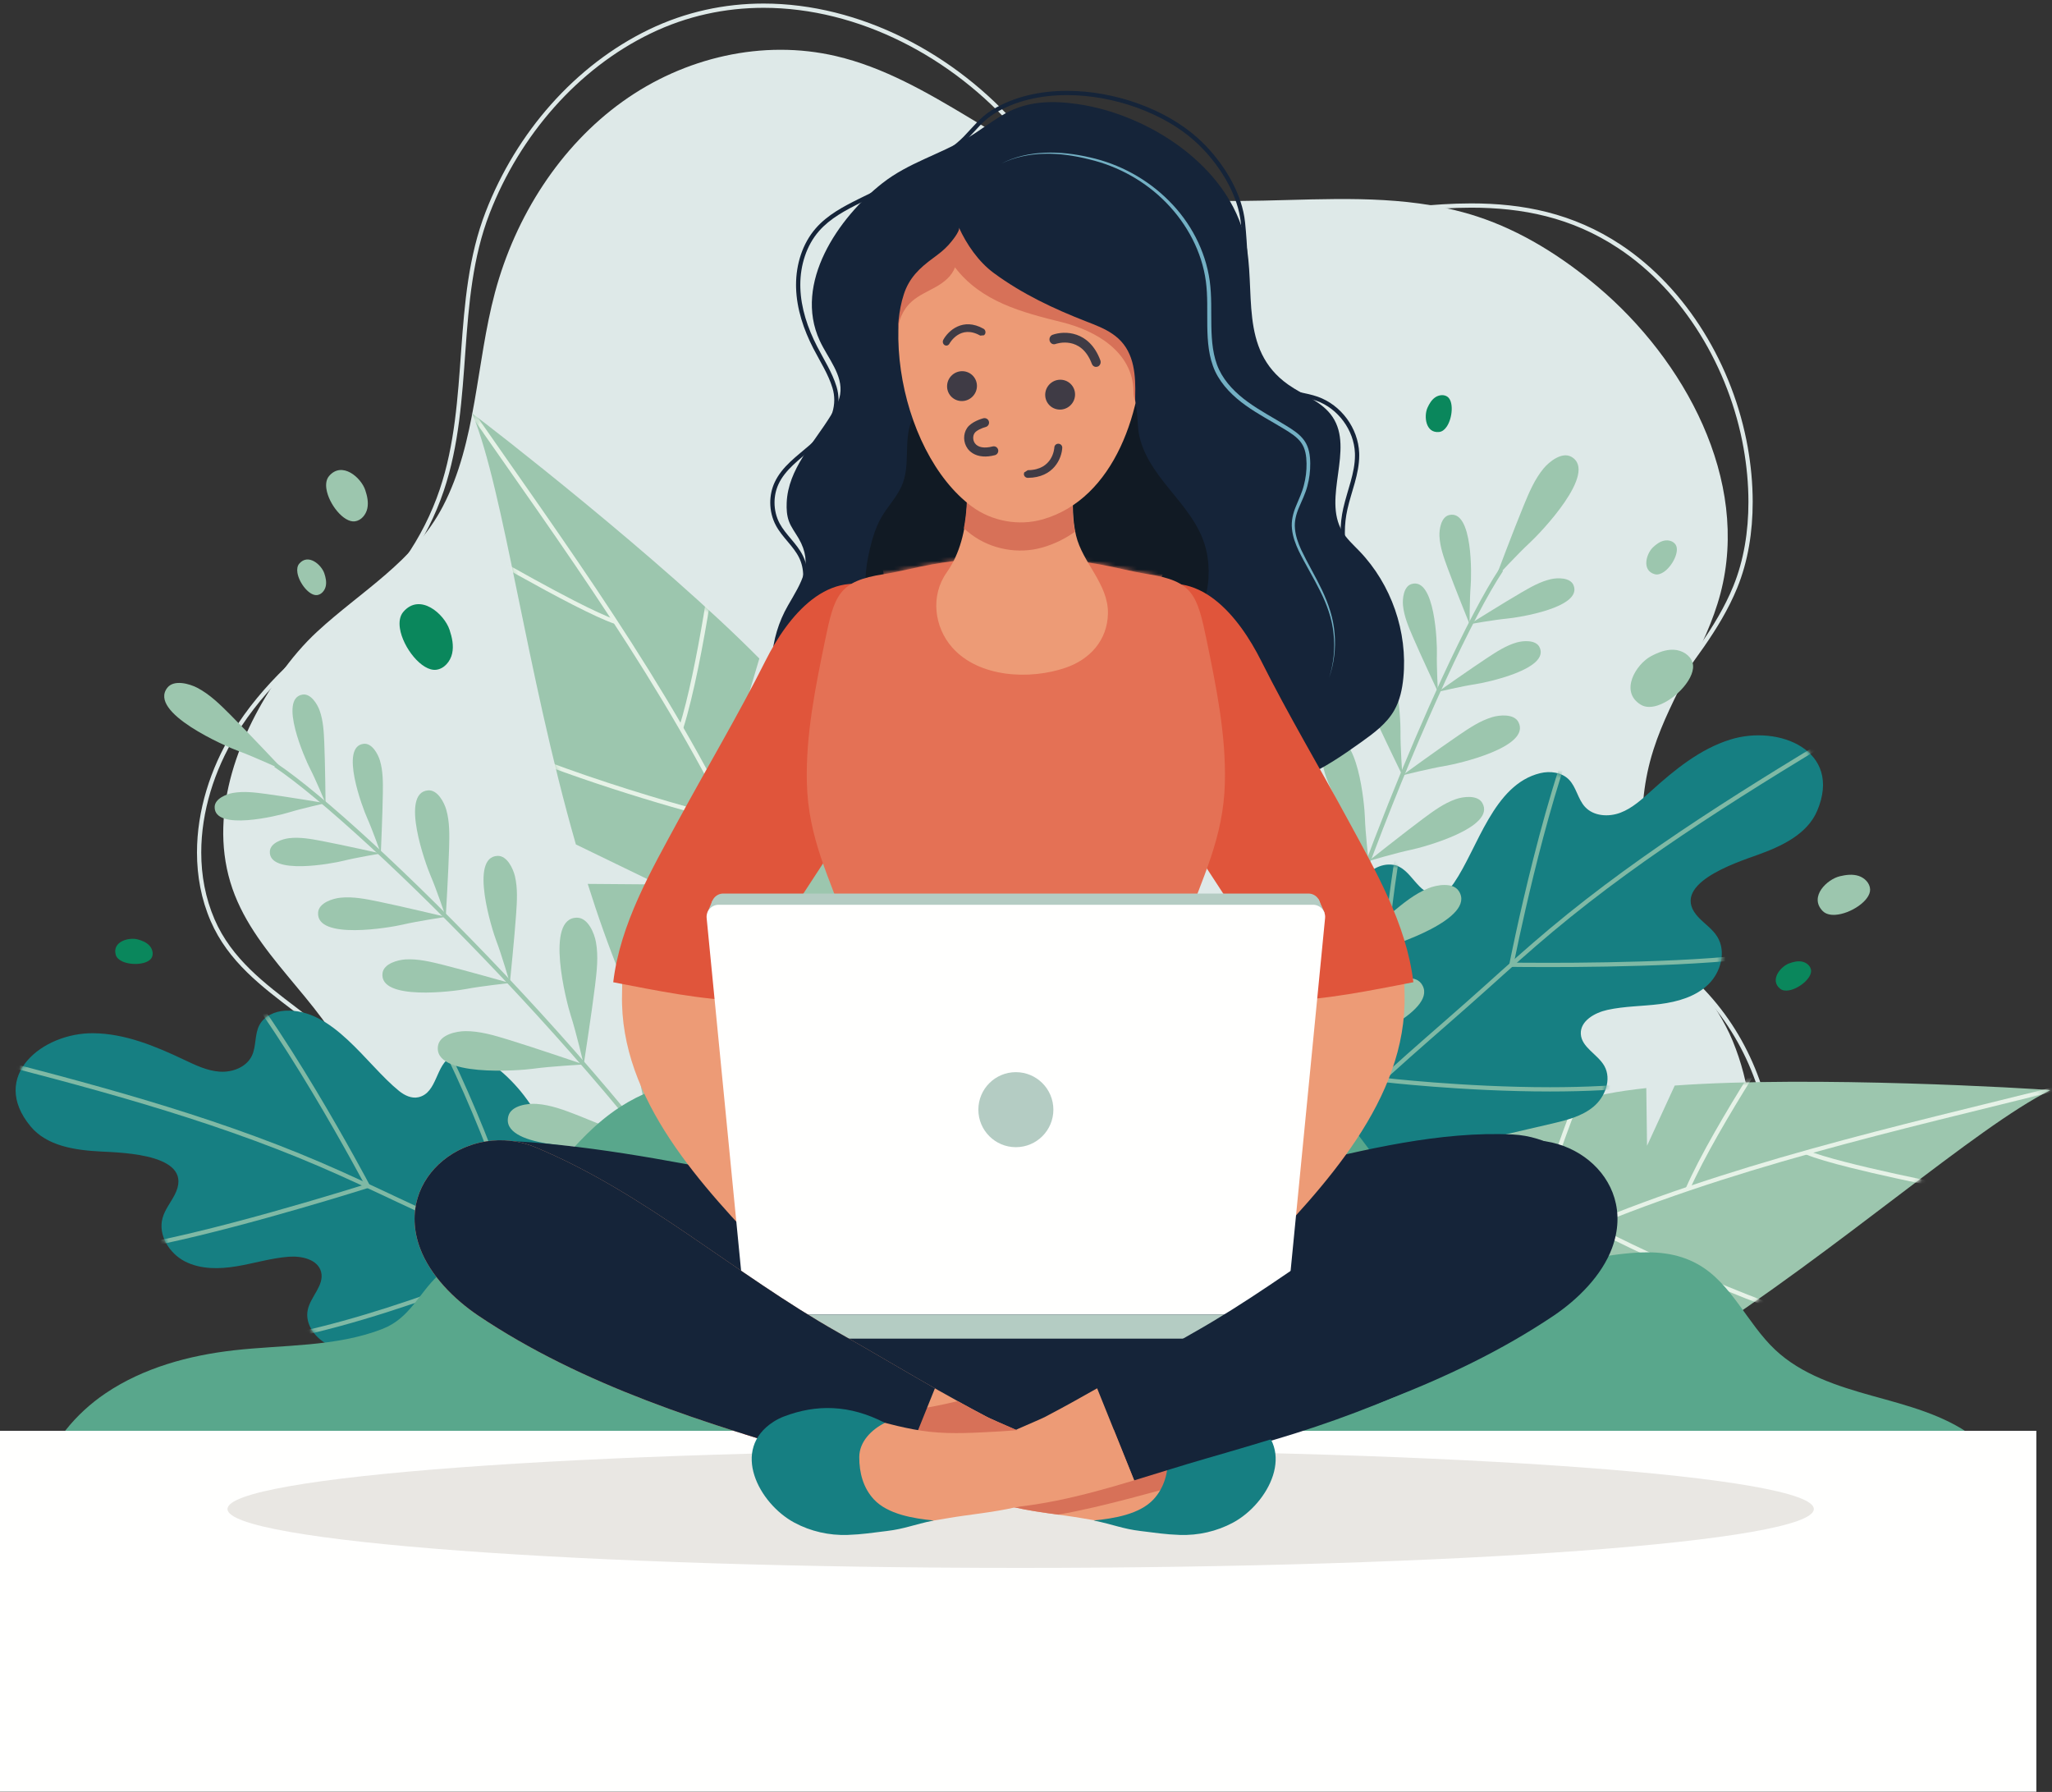 <?xml version="1.0" encoding="UTF-8"?>
<svg width="481px" height="420px" viewBox="0 0 481 420" version="1.1" xmlns="http://www.w3.org/2000/svg" xmlns:xlink="http://www.w3.org/1999/xlink">
    <rect x="0" y="0" width="481" height="420" fill="#333333" stroke="none"/>
    <!-- Generator: Sketch 58 (84663) - https://sketch.com -->
    <title>woman-sitting-with-laptop-leaves</title>
    <desc>Created with Sketch.</desc>
    <defs>
        <path d="M98.587,56.614 L119.222,62.266 C154.724,39.375 185.965,11.358 203.607,2.508 C199.136,2.108 148.127,-0.928 115.566,1.432 L109.074,15.556 L108.902,2.024 C105.469,2.391 102.342,2.839 99.633,3.38 C60.83,11.127 12.589,31.159 1.395,73.439 C-3.306,91.194 16.533,94.426 29.638,94.897 C56.246,95.852 84.62,83.486 111.082,67.375 L98.587,56.614" id="path-1"></path>
        <path d="M98.587,56.614 L119.222,62.266 C154.724,39.375 185.965,11.358 203.607,2.508 C199.136,2.108 148.127,-0.928 115.566,1.432 L109.074,15.556 L108.902,2.024 C105.469,2.391 102.342,2.839 99.633,3.38 C60.83,11.127 12.589,31.159 1.395,73.439 C-3.306,91.194 16.533,94.426 29.638,94.897 C56.246,95.852 84.62,83.486 111.082,67.375 L98.587,56.614" id="path-3"></path>
        <path d="M98.587,56.614 L119.222,62.266 C154.724,39.375 185.965,11.358 203.607,2.508 C199.136,2.108 148.127,-0.928 115.566,1.432 L109.074,15.556 L108.902,2.024 C105.469,2.391 102.342,2.839 99.633,3.38 C60.83,11.127 12.589,31.159 1.395,73.439 C-3.306,91.194 16.533,94.426 29.638,94.897 C56.246,95.852 84.62,83.486 111.082,67.375 L98.587,56.614" id="path-5"></path>
        <path d="M98.587,56.614 L119.222,62.266 C154.724,39.375 185.965,11.358 203.607,2.508 C199.136,2.108 148.127,-0.928 115.566,1.432 L109.074,15.556 L108.902,2.024 C105.469,2.391 102.342,2.839 99.633,3.38 C60.83,11.127 12.589,31.159 1.395,73.439 C-3.306,91.194 16.533,94.426 29.638,94.897 C56.246,95.852 84.62,83.486 111.082,67.375 L98.587,56.614" id="path-7"></path>
        <path d="M98.587,56.614 L119.222,62.266 C154.724,39.375 185.965,11.358 203.607,2.508 C199.136,2.108 148.127,-0.928 115.566,1.432 L109.074,15.556 L108.902,2.024 C105.469,2.391 102.342,2.839 99.633,3.38 C60.83,11.127 12.589,31.159 1.395,73.439 C-3.306,91.194 16.533,94.426 29.638,94.897 C56.246,95.852 84.62,83.486 111.082,67.375 L98.587,56.614" id="path-9"></path>
        <path d="M98.587,56.614 L119.222,62.266 C154.724,39.375 185.965,11.358 203.607,2.508 C199.136,2.108 148.127,-0.928 115.566,1.432 L109.074,15.556 L108.902,2.024 C105.469,2.391 102.342,2.839 99.633,3.38 C60.83,11.127 12.589,31.159 1.395,73.439 C-3.306,91.194 16.533,94.426 29.638,94.897 C56.246,95.852 84.62,83.486 111.082,67.375 L98.587,56.614" id="path-11"></path>
        <path d="M98.587,56.614 L119.222,62.266 C154.724,39.375 185.965,11.358 203.607,2.508 C199.136,2.108 148.127,-0.928 115.566,1.432 L109.074,15.556 L108.902,2.024 C105.469,2.391 102.342,2.839 99.633,3.38 C60.83,11.127 12.589,31.159 1.395,73.439 C-3.306,91.194 16.533,94.426 29.638,94.897 C56.246,95.852 84.62,83.486 111.082,67.375 L98.587,56.614" id="path-13"></path>
        <path d="M42.149,121.835 C31.315,122.803 13.827,124.685 6.101,114.937 C3.632,111.82 2.515,107.854 1.758,103.951 C-0.181,93.945 -0.126,83.557 1.92,73.573 C2.54,70.549 3.396,67.449 5.394,65.095 C7.391,62.741 10.817,61.343 13.664,62.545 C16.506,63.747 18.323,66.093 21.304,63.38 C26.643,58.521 27.892,49.504 30.576,43.15 C32.525,38.534 37.405,29.687 43.647,30.711 C47.899,31.408 49.294,37.944 53.905,37.639 C55.545,37.53 56.898,36.296 57.826,34.94 C63.454,26.713 67.065,11.886 78.015,9.219 C80.339,8.653 83.03,8.992 84.724,10.681 C86.503,12.452 86.839,15.28 88.54,17.125 C90.557,19.312 94.055,19.536 96.839,18.481 C99.621,17.426 101.869,15.345 104.078,13.351 C109.582,8.382 115.509,3.547 122.589,1.338 C134,-2.223 148.949,3.908 142.958,18.037 C140.625,23.54 134.588,26.363 128.961,28.377 C123.756,30.239 107.796,35.442 115.239,43.12 C116.666,44.592 118.431,45.773 119.519,47.511 C121.711,51.013 120.382,55.903 117.402,58.763 C114.421,61.623 110.21,62.812 106.111,63.333 C102.012,63.854 97.837,63.814 93.8,64.698 C90.816,65.352 87.405,67.272 87.552,70.324 C87.705,73.5 91.518,75.081 93.074,77.854 C94.829,80.979 93.255,85.127 90.495,87.413 C87.735,89.7 84.106,90.578 80.615,91.39 C77.152,92.194 73.689,93 70.225,93.805 C66.514,94.668 62.153,96.138 61.231,99.835 C60.67,102.088 61.647,104.41 61.82,106.724 C62.162,111.312 59.198,115.675 55.305,118.128 C51.413,120.58 46.731,121.424 42.149,121.835" id="path-15"></path>
        <path d="M42.149,121.835 C31.315,122.803 13.827,124.685 6.101,114.937 C3.632,111.82 2.515,107.854 1.758,103.951 C-0.181,93.945 -0.126,83.557 1.92,73.573 C2.54,70.549 3.396,67.449 5.394,65.095 C7.391,62.741 10.817,61.343 13.664,62.545 C16.506,63.747 18.323,66.093 21.304,63.38 C26.643,58.521 27.892,49.504 30.576,43.15 C32.525,38.534 37.405,29.687 43.647,30.711 C47.899,31.408 49.294,37.944 53.905,37.639 C55.545,37.53 56.898,36.296 57.826,34.94 C63.454,26.713 67.065,11.886 78.015,9.219 C80.339,8.653 83.03,8.992 84.724,10.681 C86.503,12.452 86.839,15.28 88.54,17.125 C90.557,19.312 94.055,19.536 96.839,18.481 C99.621,17.426 101.869,15.345 104.078,13.351 C109.582,8.382 115.509,3.547 122.589,1.338 C134,-2.223 148.949,3.908 142.958,18.037 C140.625,23.54 134.588,26.363 128.961,28.377 C123.756,30.239 107.796,35.442 115.239,43.12 C116.666,44.592 118.431,45.773 119.519,47.511 C121.711,51.013 120.382,55.903 117.402,58.763 C114.421,61.623 110.21,62.812 106.111,63.333 C102.012,63.854 97.837,63.814 93.8,64.698 C90.816,65.352 87.405,67.272 87.552,70.324 C87.705,73.5 91.518,75.081 93.074,77.854 C94.829,80.979 93.255,85.127 90.495,87.413 C87.735,89.7 84.106,90.578 80.615,91.39 C77.152,92.194 73.689,93 70.225,93.805 C66.514,94.668 62.153,96.138 61.231,99.835 C60.67,102.088 61.647,104.41 61.82,106.724 C62.162,111.312 59.198,115.675 55.305,118.128 C51.413,120.58 46.731,121.424 42.149,121.835" id="path-17"></path>
        <path d="M42.149,121.835 C31.315,122.803 13.827,124.685 6.101,114.937 C3.632,111.82 2.515,107.854 1.758,103.951 C-0.181,93.945 -0.126,83.557 1.92,73.573 C2.54,70.549 3.396,67.449 5.394,65.095 C7.391,62.741 10.817,61.343 13.664,62.545 C16.506,63.747 18.323,66.093 21.304,63.38 C26.643,58.521 27.892,49.504 30.576,43.15 C32.525,38.534 37.405,29.687 43.647,30.711 C47.899,31.408 49.294,37.944 53.905,37.639 C55.545,37.53 56.898,36.296 57.826,34.94 C63.454,26.713 67.065,11.886 78.015,9.219 C80.339,8.653 83.03,8.992 84.724,10.681 C86.503,12.452 86.839,15.28 88.54,17.125 C90.557,19.312 94.055,19.536 96.839,18.481 C99.621,17.426 101.869,15.345 104.078,13.351 C109.582,8.382 115.509,3.547 122.589,1.338 C134,-2.223 148.949,3.908 142.958,18.037 C140.625,23.54 134.588,26.363 128.961,28.377 C123.756,30.239 107.796,35.442 115.239,43.12 C116.666,44.592 118.431,45.773 119.519,47.511 C121.711,51.013 120.382,55.903 117.402,58.763 C114.421,61.623 110.21,62.812 106.111,63.333 C102.012,63.854 97.837,63.814 93.8,64.698 C90.816,65.352 87.405,67.272 87.552,70.324 C87.705,73.5 91.518,75.081 93.074,77.854 C94.829,80.979 93.255,85.127 90.495,87.413 C87.735,89.7 84.106,90.578 80.615,91.39 C77.152,92.194 73.689,93 70.225,93.805 C66.514,94.668 62.153,96.138 61.231,99.835 C60.67,102.088 61.647,104.41 61.82,106.724 C62.162,111.312 59.198,115.675 55.305,118.128 C51.413,120.58 46.731,121.424 42.149,121.835" id="path-19"></path>
        <path d="M42.149,121.835 C31.315,122.803 13.827,124.685 6.101,114.937 C3.632,111.82 2.515,107.854 1.758,103.951 C-0.181,93.945 -0.126,83.557 1.92,73.573 C2.54,70.549 3.396,67.449 5.394,65.095 C7.391,62.741 10.817,61.343 13.664,62.545 C16.506,63.747 18.323,66.093 21.304,63.38 C26.643,58.521 27.892,49.504 30.576,43.15 C32.525,38.534 37.405,29.687 43.647,30.711 C47.899,31.408 49.294,37.944 53.905,37.639 C55.545,37.53 56.898,36.296 57.826,34.94 C63.454,26.713 67.065,11.886 78.015,9.219 C80.339,8.653 83.03,8.992 84.724,10.681 C86.503,12.452 86.839,15.28 88.54,17.125 C90.557,19.312 94.055,19.536 96.839,18.481 C99.621,17.426 101.869,15.345 104.078,13.351 C109.582,8.382 115.509,3.547 122.589,1.338 C134,-2.223 148.949,3.908 142.958,18.037 C140.625,23.54 134.588,26.363 128.961,28.377 C123.756,30.239 107.796,35.442 115.239,43.12 C116.666,44.592 118.431,45.773 119.519,47.511 C121.711,51.013 120.382,55.903 117.402,58.763 C114.421,61.623 110.21,62.812 106.111,63.333 C102.012,63.854 97.837,63.814 93.8,64.698 C90.816,65.352 87.405,67.272 87.552,70.324 C87.705,73.5 91.518,75.081 93.074,77.854 C94.829,80.979 93.255,85.127 90.495,87.413 C87.735,89.7 84.106,90.578 80.615,91.39 C77.152,92.194 73.689,93 70.225,93.805 C66.514,94.668 62.153,96.138 61.231,99.835 C60.67,102.088 61.647,104.41 61.82,106.724 C62.162,111.312 59.198,115.675 55.305,118.128 C51.413,120.58 46.731,121.424 42.149,121.835" id="path-21"></path>
        <path d="M44.333,111.296 L24.993,101.92 C13.293,61.132 8.204,19.288 0.718,0.928 C4.363,3.582 44.937,35.025 67.993,58.345 L63.56,73.318 L72.64,63.2 C74.992,65.748 77.06,68.154 78.752,70.356 C102.965,101.877 126.187,148.929 106.686,188.299 C98.497,204.831 81.36,194.153 71.141,185.841 C50.392,168.965 37.12,140.85 27.768,111.166 L44.333,111.296" id="path-23"></path>
        <path d="M44.333,111.296 L24.993,101.92 C13.293,61.132 8.204,19.288 0.718,0.928 C4.363,3.582 44.937,35.025 67.993,58.345 L63.56,73.318 L72.64,63.2 C74.992,65.748 77.06,68.154 78.752,70.356 C102.965,101.877 126.187,148.929 106.686,188.299 C98.497,204.831 81.36,194.153 71.141,185.841 C50.392,168.965 37.12,140.85 27.768,111.166 L44.333,111.296" id="path-25"></path>
        <path d="M44.333,111.296 L24.993,101.92 C13.293,61.132 8.204,19.288 0.718,0.928 C4.363,3.582 44.937,35.025 67.993,58.345 L63.56,73.318 L72.64,63.2 C74.992,65.748 77.06,68.154 78.752,70.356 C102.965,101.877 126.187,148.929 106.686,188.299 C98.497,204.831 81.36,194.153 71.141,185.841 C50.392,168.965 37.12,140.85 27.768,111.166 L44.333,111.296" id="path-27"></path>
        <path d="M44.333,111.296 L24.993,101.92 C13.293,61.132 8.204,19.288 0.718,0.928 C4.363,3.582 44.937,35.025 67.993,58.345 L63.56,73.318 L72.64,63.2 C74.992,65.748 77.06,68.154 78.752,70.356 C102.965,101.877 126.187,148.929 106.686,188.299 C98.497,204.831 81.36,194.153 71.141,185.841 C50.392,168.965 37.12,140.85 27.768,111.166 L44.333,111.296" id="path-29"></path>
        <path d="M44.333,111.296 L24.993,101.92 C13.293,61.132 8.204,19.288 0.718,0.928 C4.363,3.582 44.937,35.025 67.993,58.345 L63.56,73.318 L72.64,63.2 C74.992,65.748 77.06,68.154 78.752,70.356 C102.965,101.877 126.187,148.929 106.686,188.299 C98.497,204.831 81.36,194.153 71.141,185.841 C50.392,168.965 37.12,140.85 27.768,111.166 L44.333,111.296" id="path-31"></path>
        <path d="M44.333,111.296 L24.993,101.92 C13.293,61.132 8.204,19.288 0.718,0.928 C4.363,3.582 44.937,35.025 67.993,58.345 L63.56,73.318 L72.64,63.2 C74.992,65.748 77.06,68.154 78.752,70.356 C102.965,101.877 126.187,148.929 106.686,188.299 C98.497,204.831 81.36,194.153 71.141,185.841 C50.392,168.965 37.12,140.85 27.768,111.166 L44.333,111.296" id="path-33"></path>
        <path d="M44.333,111.296 L24.993,101.92 C13.293,61.132 8.204,19.288 0.718,0.928 C4.363,3.582 44.937,35.025 67.993,58.345 L63.56,73.318 L72.64,63.2 C74.992,65.748 77.06,68.154 78.752,70.356 C102.965,101.877 126.187,148.929 106.686,188.299 C98.497,204.831 81.36,194.153 71.141,185.841 C50.392,168.965 37.12,140.85 27.768,111.166 L44.333,111.296" id="path-35"></path>
        <path d="M130.565,98.407 C126.06,99.333 121.334,99.87 116.901,98.642 C112.468,97.414 108.376,94.089 107.384,89.597 C106.883,87.331 107.151,84.826 105.966,82.831 C104.019,79.556 99.42,79.403 95.618,79.644 C92.07,79.87 88.522,80.094 84.975,80.32 C81.398,80.547 77.671,80.75 74.371,79.354 C71.07,77.959 68.37,74.44 69.151,70.943 C69.843,67.84 73.041,65.229 72.273,62.144 C71.535,59.179 67.717,58.323 64.671,58.555 C60.552,58.87 56.565,60.109 52.491,60.789 C48.417,61.468 44.042,61.542 40.365,59.661 C36.688,57.78 34.01,53.479 35.101,49.496 C35.643,47.519 36.993,45.88 37.936,44.06 C42.855,34.567 26.075,34.176 20.556,33.889 C14.588,33.581 7.996,32.613 4.179,28.015 C-5.622,16.21 6.928,6.039 18.88,6.166 C26.294,6.245 33.36,9.17 40.061,12.345 C42.749,13.619 45.5,14.965 48.468,15.174 C51.436,15.384 54.72,14.163 56.023,11.488 C57.123,9.232 56.63,6.428 57.824,4.221 C58.961,2.116 61.438,1.018 63.827,0.891 C75.08,0.295 82.802,13.454 90.557,19.712 C91.837,20.744 93.487,21.536 95.088,21.168 C99.592,20.134 99.047,13.474 102.919,11.584 C108.601,8.808 115.818,15.876 119.012,19.734 C123.41,25.047 127.199,33.322 133.71,36.438 C137.345,38.178 138.41,35.41 140.786,33.441 C143.166,31.472 146.847,31.825 149.438,33.505 C152.028,35.183 153.74,37.905 155.204,40.623 C160.034,49.594 163.075,59.526 164.095,69.664 C164.494,73.62 164.566,77.738 163.098,81.433" id="path-37"></path>
        <path d="M130.565,98.407 C126.06,99.333 121.334,99.87 116.901,98.642 C112.468,97.414 108.376,94.089 107.384,89.597 C106.883,87.331 107.151,84.826 105.966,82.831 C104.019,79.556 99.42,79.403 95.618,79.644 C92.07,79.87 88.522,80.094 84.975,80.32 C81.398,80.547 77.671,80.75 74.371,79.354 C71.07,77.959 68.37,74.44 69.151,70.943 C69.843,67.84 73.041,65.229 72.273,62.144 C71.535,59.179 67.717,58.323 64.671,58.555 C60.552,58.87 56.565,60.109 52.491,60.789 C48.417,61.468 44.042,61.542 40.365,59.661 C36.688,57.78 34.01,53.479 35.101,49.496 C35.643,47.519 36.993,45.88 37.936,44.06 C42.855,34.567 26.075,34.176 20.556,33.889 C14.588,33.581 7.996,32.613 4.179,28.015 C-5.622,16.21 6.928,6.039 18.88,6.166 C26.294,6.245 33.36,9.17 40.061,12.345 C42.749,13.619 45.5,14.965 48.468,15.174 C51.436,15.384 54.72,14.163 56.023,11.488 C57.123,9.232 56.63,6.428 57.824,4.221 C58.961,2.116 61.438,1.018 63.827,0.891 C75.08,0.295 82.802,13.454 90.557,19.712 C91.837,20.744 93.487,21.536 95.088,21.168 C99.592,20.134 99.047,13.474 102.919,11.584 C108.601,8.808 115.818,15.876 119.012,19.734 C123.41,25.047 127.199,33.322 133.71,36.438 C137.345,38.178 138.41,35.41 140.786,33.441 C143.166,31.472 146.847,31.825 149.438,33.505 C152.028,35.183 153.74,37.905 155.204,40.623 C160.034,49.594 163.075,59.526 164.095,69.664 C164.494,73.62 164.566,77.738 163.098,81.433" id="path-39"></path>
        <path d="M130.565,98.407 C126.06,99.333 121.334,99.87 116.901,98.642 C112.468,97.414 108.376,94.089 107.384,89.597 C106.883,87.331 107.151,84.826 105.966,82.831 C104.019,79.556 99.42,79.403 95.618,79.644 C92.07,79.87 88.522,80.094 84.975,80.32 C81.398,80.547 77.671,80.75 74.371,79.354 C71.07,77.959 68.37,74.44 69.151,70.943 C69.843,67.84 73.041,65.229 72.273,62.144 C71.535,59.179 67.717,58.323 64.671,58.555 C60.552,58.87 56.565,60.109 52.491,60.789 C48.417,61.468 44.042,61.542 40.365,59.661 C36.688,57.78 34.01,53.479 35.101,49.496 C35.643,47.519 36.993,45.88 37.936,44.06 C42.855,34.567 26.075,34.176 20.556,33.889 C14.588,33.581 7.996,32.613 4.179,28.015 C-5.622,16.21 6.928,6.039 18.88,6.166 C26.294,6.245 33.36,9.17 40.061,12.345 C42.749,13.619 45.5,14.965 48.468,15.174 C51.436,15.384 54.72,14.163 56.023,11.488 C57.123,9.232 56.63,6.428 57.824,4.221 C58.961,2.116 61.438,1.018 63.827,0.891 C75.08,0.295 82.802,13.454 90.557,19.712 C91.837,20.744 93.487,21.536 95.088,21.168 C99.592,20.134 99.047,13.474 102.919,11.584 C108.601,8.808 115.818,15.876 119.012,19.734 C123.41,25.047 127.199,33.322 133.71,36.438 C137.345,38.178 138.41,35.41 140.786,33.441 C143.166,31.472 146.847,31.825 149.438,33.505 C152.028,35.183 153.74,37.905 155.204,40.623 C160.034,49.594 163.075,59.526 164.095,69.664 C164.494,73.62 164.566,77.738 163.098,81.433" id="path-41"></path>
        <path d="M130.565,98.407 C126.06,99.333 121.334,99.87 116.901,98.642 C112.468,97.414 108.376,94.089 107.384,89.597 C106.883,87.331 107.151,84.826 105.966,82.831 C104.019,79.556 99.42,79.403 95.618,79.644 C92.07,79.87 88.522,80.094 84.975,80.32 C81.398,80.547 77.671,80.75 74.371,79.354 C71.07,77.959 68.37,74.44 69.151,70.943 C69.843,67.84 73.041,65.229 72.273,62.144 C71.535,59.179 67.717,58.323 64.671,58.555 C60.552,58.87 56.565,60.109 52.491,60.789 C48.417,61.468 44.042,61.542 40.365,59.661 C36.688,57.78 34.01,53.479 35.101,49.496 C35.643,47.519 36.993,45.88 37.936,44.06 C42.855,34.567 26.075,34.176 20.556,33.889 C14.588,33.581 7.996,32.613 4.179,28.015 C-5.622,16.21 6.928,6.039 18.88,6.166 C26.294,6.245 33.36,9.17 40.061,12.345 C42.749,13.619 45.5,14.965 48.468,15.174 C51.436,15.384 54.72,14.163 56.023,11.488 C57.123,9.232 56.63,6.428 57.824,4.221 C58.961,2.116 61.438,1.018 63.827,0.891 C75.08,0.295 82.802,13.454 90.557,19.712 C91.837,20.744 93.487,21.536 95.088,21.168 C99.592,20.134 99.047,13.474 102.919,11.584 C108.601,8.808 115.818,15.876 119.012,19.734 C123.41,25.047 127.199,33.322 133.71,36.438 C137.345,38.178 138.41,35.41 140.786,33.441 C143.166,31.472 146.847,31.825 149.438,33.505 C152.028,35.183 153.74,37.905 155.204,40.623 C160.034,49.594 163.075,59.526 164.095,69.664 C164.494,73.62 164.566,77.738 163.098,81.433" id="path-43"></path>
        <path d="M103.143,146.382 C100.27,138.748 95.946,132.501 93.463,124.611 C90.092,113.904 87.799,98.635 91.667,87.552 C95.774,75.783 100.813,66.5 101.12,53.391 C101.381,42.168 99.12,31.112 96.87,20.181 C94.641,9.353 93.631,6.21 83.031,4.559 C79.252,3.97 75.521,2.947 71.752,2.277 C65.357,1.142 58.874,0.632 52.379,0.622 L52.379,0.618 L52.125,0.62 L51.872,0.618 L51.872,0.622 C45.376,0.632 38.893,1.142 32.499,2.277 C28.728,2.947 24.998,3.97 21.219,4.559 C10.618,6.21 9.608,9.353 7.38,20.181 C5.13,31.112 2.868,42.168 3.13,53.391 C3.436,66.5 8.475,75.783 12.583,87.552 C16.452,98.635 14.157,113.904 10.787,124.611 C8.303,132.501 3.979,138.748 1.106,146.382 C0.882,146.979 0.664,147.63 0.836,148.253 C1.057,149.05 1.835,149.52 2.547,149.893 C16.637,157.255 32.428,159.467 47.872,160.606 C49.228,160.706 50.549,160.802 51.852,160.887 L51.852,160.924 L52.125,160.906 C52.216,160.912 52.307,160.919 52.398,160.924 L52.398,160.887 C53.701,160.802 55.021,160.706 56.378,160.606 C71.821,159.467 87.613,157.255 101.702,149.893 C102.416,149.52 103.193,149.05 103.414,148.253 C103.587,147.63 103.368,146.979 103.143,146.382" id="path-45"></path>
    </defs>
    <g id="Page-1" stroke="none" stroke-width="1" fill="none" fill-rule="evenodd">
        <g id="woman-sitting-with-laptop-leaves">
            <path d="M165.238,337.184 C156.827,334.172 147.915,333.773 139,333.772 C135.701,333.772 132.4,333.828 129.122,333.828 C128.077,333.828 127.034,333.822 125.994,333.807 C119.447,333.716 111.072,333.131 103.763,330.774 C100.109,329.596 96.724,327.976 93.962,325.77 C91.199,323.562 89.056,320.777 87.85,317.226 C86.529,313.33 86.035,309.393 86.034,305.419 C86.025,293.878 90.238,282.044 90.297,270.318 L90.297,270.067 C90.297,265.839 89.831,261.548 88.36,257.537 C84.85,247.983 77.251,242.092 69.615,236.27 C61.965,230.444 54.27,224.68 50.297,215.477 C48.15,210.508 47.174,205.186 47.174,199.802 C47.173,190.254 50.249,180.513 55.284,172.277 C62.126,161.079 72.178,152.247 82.844,144.682 C92.687,137.696 100.176,126.458 104.026,115.026 C107.618,104.349 108.304,93.217 109.1,82.2 C109.894,71.181 110.8,60.278 114.763,50.038 C121.878,31.641 135.511,16.062 152.501,7.844 C161.035,3.715 170.014,1.833 178.986,1.833 C201.159,1.829 223.306,13.346 238.381,30.851 C249.899,44.223 266.436,51.974 283.271,53.353 C285.658,53.548 288.05,53.634 290.446,53.634 C308.665,53.629 327.098,48.667 344.868,48.673 C356.747,48.675 368.31,50.872 379.38,58.202 C394.572,68.258 405.349,86.142 408.699,105.005 C409.427,109.103 409.842,113.378 409.842,117.656 C409.842,124.471 408.788,131.292 406.282,137.42 C402.263,147.258 395.288,155.339 389.246,163.951 C382.806,173.136 378.216,184.305 378.213,195.453 C378.212,201.738 379.679,208.016 383.1,213.889 C387.238,220.992 393.182,226.761 398.776,232.641 C409.519,243.928 415.161,259.257 415.16,274.679 C415.16,279.668 414.57,284.666 413.372,289.539 C407.806,312.152 390.233,326.962 367.263,329.815 C358.745,330.871 349.727,330.709 340.871,331.415 C332.016,332.122 323.31,333.7 315.447,338.284 L315.951,339.147 C323.617,334.677 332.157,333.113 340.95,332.412 C349.741,331.709 358.771,331.873 367.386,330.807 C390.719,327.93 408.697,312.785 414.344,289.777 C415.561,284.824 416.16,279.747 416.16,274.679 C416.16,259.016 410.435,243.443 399.501,231.952 C393.885,226.055 388.007,220.332 383.964,213.386 C380.638,207.673 379.214,201.584 379.213,195.453 C379.211,184.584 383.711,173.582 390.064,164.525 C396.061,155.967 403.101,147.834 407.208,137.798 C409.775,131.52 410.842,124.574 410.842,117.656 C410.842,113.313 410.421,108.981 409.683,104.83 C406.283,85.717 395.394,67.613 379.932,57.368 C368.668,49.906 356.865,47.671 344.868,47.673 C326.916,47.678 308.485,52.639 290.446,52.634 C288.074,52.634 285.709,52.549 283.353,52.356 C266.766,50.998 250.469,43.355 239.138,30.199 C223.89,12.498 201.509,0.837 178.986,0.833 C169.874,0.833 160.74,2.746 152.065,6.944 C134.818,15.291 121.033,31.06 113.83,49.677 C109.801,60.096 108.9,71.104 108.103,82.128 C107.308,93.154 106.617,104.196 103.079,114.707 C99.294,125.958 91.893,137.041 82.265,143.866 C71.544,151.472 61.381,160.385 54.431,171.756 C49.31,180.136 46.174,190.038 46.174,199.802 C46.174,205.306 47.172,210.766 49.379,215.874 C53.491,225.381 61.377,231.245 69.009,237.065 C76.656,242.888 84.041,248.66 87.421,257.882 C88.836,261.738 89.297,265.912 89.297,270.067 L89.296,270.314 C89.257,281.805 85.043,293.642 85.034,305.419 C85.034,309.475 85.54,313.528 86.903,317.547 C88.173,321.293 90.451,324.248 93.338,326.551 C97.671,330.009 103.362,332.026 109.201,333.209 C115.04,334.392 121.033,334.737 125.98,334.807 C127.026,334.822 128.073,334.828 129.122,334.828 C132.411,334.828 135.712,334.772 139,334.772 C147.887,334.771 156.679,335.178 164.9,338.126 L165.238,337.184" id="Fill-1" fill="#DEE9E8" fill-rule="nonzero"></path>
            <path d="M65.683,158.08 C56.219,171.536 48.917,189.843 53.985,206.741 C59.036,223.588 75.191,233.976 82.251,249.977 C86.241,259.021 86.348,268.965 86.499,278.673 C86.697,291.382 84.214,304.878 92.803,315.618 C97.883,321.97 105.549,325.724 113.301,328.19 C128.87,333.142 145.18,335.466 159.009,344.82 C181.728,360.186 209.628,365.558 236.702,363.899 C250.432,363.057 264.048,360.472 277.2,356.459 C292.48,351.795 306.062,343.54 321.448,339.117 C348.112,331.453 384.573,331.347 400.177,304.369 C410.683,286.205 414.322,263.755 406.15,243.964 C402.263,234.555 394.847,227.368 390.622,218.13 C384.786,205.366 383.212,190.812 387.111,177.253 C387.273,176.696 387.442,176.14 387.619,175.587 C391.692,162.909 399.894,152.009 403.286,139.105 C410.288,112.462 394.814,84.293 374.474,67.168 C366.022,60.052 356.579,54.13 346.294,50.753 C332.001,46.062 316.908,46.469 301.811,46.877 C286.942,47.279 272.068,47.68 257.95,43.211 C236.121,36.301 218.199,18.34 195.958,13.146 C178.865,9.154 160.394,13.415 145.875,23.847 C131.356,34.279 120.819,50.606 116.016,68.586 C111.566,85.247 111.706,103.547 103.813,118.681 C97.06,131.63 84.546,138.616 74.385,148.01 C71.222,150.934 68.302,154.356 65.683,158.08" id="Fill-3" fill="#DEE9E8" fill-rule="nonzero"></path>
            <path d="M375.587,309.614 L396.222,315.266 C431.724,292.375 462.965,264.358 480.607,255.508 C476.136,255.108 425.127,252.072 392.566,254.432 L386.074,268.556 L385.902,255.024 C382.469,255.391 379.342,255.839 376.633,256.38 C337.83,264.127 289.589,284.159 278.395,326.439 C273.694,344.194 293.533,347.426 306.638,347.897 C333.246,348.852 361.62,336.486 388.082,320.375 L375.587,309.614" id="Fill-4" fill="#9CC6AE" fill-rule="nonzero"></path>
            <g id="Group-13" transform="translate(277, 253)">
                <g id="Fill-5-Clipped">
                    <mask id="mask-2" fill="white">
                        <use xlink:href="#path-1"></use>
                    </mask>
                    <g id="path-1"></g>
                    <path d="M146.26,17.558 C148.541,18.496 152.298,19.57 156.682,20.67 C169.824,23.965 188.53,27.444 188.535,27.445 L188.718,26.462 C188.717,26.462 188.2,26.366 187.274,26.19 C184.033,25.573 175.805,23.98 167.417,22.142 C163.223,21.222 158.989,20.241 155.321,19.291 C151.654,18.342 148.546,17.418 146.64,16.633 L146.26,17.558" id="Fill-5" fill="#E6F2E7" fill-rule="nonzero" mask="url(#mask-2)"></path>
                </g>
                <g id="Fill-7-Clipped">
                    <mask id="mask-4" fill="white">
                        <use xlink:href="#path-3"></use>
                    </mask>
                    <g id="path-1"></g>
                    <path d="M-7.085,94.775 C22.477,70.755 55.957,51.929 90.868,36.825 C128.094,20.717 167.267,12.103 206.7,2.253 L206.458,1.283 C167.044,11.13 127.814,19.751 90.471,35.907 C55.496,51.039 21.935,69.907 -7.716,93.999 L-7.085,94.775" id="Fill-7" fill="#E6F2E7" fill-rule="nonzero" mask="url(#mask-4)"></path>
                </g>
                <g id="Fill-8-Clipped">
                    <mask id="mask-6" fill="white">
                        <use xlink:href="#path-5"></use>
                    </mask>
                    <g id="path-1"></g>
                    <path d="M119.082,25.856 C122.363,18.364 128.563,7.875 133.937,-0.721 C136.624,-5.021 139.105,-8.85 140.915,-11.604 C141.819,-12.981 142.556,-14.089 143.066,-14.853 C143.576,-15.616 143.859,-16.034 143.86,-16.035 L143.032,-16.596 C143.03,-16.592 138.473,-9.867 133.089,-1.251 C127.703,7.367 121.492,17.863 118.166,25.455 L119.082,25.857" id="Fill-8" fill="#E6F2E7" fill-rule="nonzero" mask="url(#mask-6)"></path>
                </g>
                <g id="Fill-9-Clipped">
                    <mask id="mask-8" fill="white">
                        <use xlink:href="#path-7"></use>
                    </mask>
                    <g id="path-1"></g>
                    <path d="M81.56,40.749 C81.56,40.747 81.657,40.345 81.85,39.583 C83.207,34.253 89.326,11.485 100.084,-10.756 L99.183,-11.191 C86.833,14.347 80.593,40.497 80.588,40.516 L81.56,40.749" id="Fill-9" fill="#E6F2E7" fill-rule="nonzero" mask="url(#mask-8)"></path>
                </g>
                <g id="Fill-10-Clipped">
                    <mask id="mask-10" fill="white">
                        <use xlink:href="#path-9"></use>
                    </mask>
                    <g id="path-1"></g>
                    <path d="M95.524,34.656 C102.072,38.219 114.654,44.174 127.476,49.43 C140.304,54.685 153.325,59.24 160.87,59.989 L160.968,58.994 C153.67,58.282 140.633,53.748 127.855,48.505 C115.069,43.264 102.495,37.312 96.002,33.777 L95.524,34.656" id="Fill-10" fill="#E6F2E7" fill-rule="nonzero" mask="url(#mask-10)"></path>
                </g>
                <g id="Fill-11-Clipped">
                    <mask id="mask-12" fill="white">
                        <use xlink:href="#path-11"></use>
                    </mask>
                    <g id="path-1"></g>
                    <path d="M47.787,57.686 C74.035,72.375 93.253,81.591 113.566,83.505 L113.66,82.51 C93.602,80.625 74.505,71.496 48.275,56.813 L47.787,57.686" id="Fill-11" fill="#E6F2E7" fill-rule="nonzero" mask="url(#mask-12)"></path>
                </g>
                <g id="Fill-12-Clipped">
                    <mask id="mask-14" fill="white">
                        <use xlink:href="#path-13"></use>
                    </mask>
                    <g id="path-1"></g>
                    <path d="M39.723,62.371 C44.29,42.387 48.701,15.015 61.279,-2.829 L60.461,-3.404 C47.695,14.742 43.32,42.21 38.749,62.148 L39.723,62.371" id="Fill-12" fill="#E6F2E7" fill-rule="nonzero" mask="url(#mask-14)"></path>
                </g>
            </g>
            <path d="M325.149,293.835 C314.315,294.803 296.827,296.685 289.101,286.937 C286.632,283.82 285.515,279.854 284.758,275.951 C282.819,265.945 282.874,255.557 284.92,245.573 C285.54,242.548 286.396,239.449 288.394,237.095 C290.391,234.741 293.817,233.343 296.664,234.545 C299.507,235.747 301.323,238.093 304.304,235.38 C309.643,230.521 310.892,221.504 313.576,215.15 C315.525,210.534 320.405,201.687 326.647,202.711 C330.899,203.408 332.294,209.944 336.905,209.639 C338.545,209.53 339.898,208.296 340.826,206.94 C346.454,198.714 350.065,183.886 361.015,181.219 C363.34,180.653 366.03,180.992 367.724,182.681 C369.503,184.452 369.839,187.28 371.54,189.125 C373.557,191.312 377.055,191.536 379.839,190.481 C382.621,189.426 384.869,187.345 387.078,185.351 C392.582,180.382 398.509,175.547 405.589,173.338 C417,169.777 431.949,175.908 425.958,190.037 C423.625,195.54 417.589,198.363 411.961,200.377 C406.757,202.239 390.796,207.442 398.239,215.12 C399.666,216.592 401.431,217.773 402.519,219.511 C404.711,223.013 403.382,227.903 400.402,230.763 C397.421,233.623 393.21,234.812 389.111,235.333 C385.012,235.854 380.837,235.814 376.8,236.698 C373.816,237.352 370.405,239.272 370.552,242.324 C370.705,245.5 374.518,247.081 376.074,249.854 C377.829,252.979 376.255,257.127 373.495,259.413 C370.735,261.7 367.106,262.578 363.615,263.39 C360.152,264.194 356.689,265 353.225,265.805 C349.514,266.668 345.153,268.138 344.231,271.835 C343.67,274.088 344.647,276.41 344.82,278.724 C345.162,283.312 342.198,287.675 338.305,290.128 C334.413,292.58 329.731,293.424 325.149,293.835" id="Fill-14" fill="#167F82" fill-rule="nonzero"></path>
            <g id="Group-20" transform="translate(283, 172)">
                <g id="Fill-15-Clipped">
                    <mask id="mask-16" fill="white">
                        <use xlink:href="#path-15"></use>
                    </mask>
                    <g id="path-3"></g>
                    <path d="M152.517,-3.243 C127.635,11.808 102.619,26.948 80.28,45.646 C75.08,49.999 70.04,54.533 65.007,59.061 C52.886,69.964 40.62,79.97 29.216,91.706 C16.598,104.694 4.271,117.965 -7.751,131.507 L-7.003,132.17 C5.009,118.64 17.325,105.38 29.933,92.403 C41.284,80.72 53.531,70.728 65.676,59.804 C70.709,55.276 75.74,50.751 80.922,46.413 C103.182,27.78 128.152,12.663 153.035,-2.387 L152.517,-3.243" id="Fill-15" fill="#7FB9A5" fill-rule="nonzero" mask="url(#mask-16)"></path>
                </g>
                <g id="Fill-17-Clipped">
                    <mask id="mask-18" fill="white">
                        <use xlink:href="#path-17"></use>
                    </mask>
                    <g id="path-3"></g>
                    <path d="M47.767,12.512 C45.72,18.271 43.837,28.408 42.452,39.613 C41.069,50.814 40.192,63.064 40.192,72.99 C40.192,75.927 40.269,78.661 40.432,81.107 L40.46,81.521 L40.873,81.57 C40.884,81.571 59.91,83.822 80.324,83.822 C88.519,83.822 96.938,83.46 104.449,82.44 C111.962,81.417 118.565,79.748 123.161,77.078 L122.658,76.214 C118.268,78.771 111.759,80.44 104.315,81.449 C96.87,82.46 88.489,82.822 80.324,82.822 C70.153,82.822 60.316,82.261 53.024,81.699 C49.378,81.419 46.368,81.138 44.271,80.927 C42.173,80.717 40.993,80.577 40.99,80.577 L40.931,81.073 L41.43,81.04 C41.268,78.623 41.192,75.91 41.192,72.99 C41.192,63.122 42.066,50.899 43.444,39.735 C44.821,28.575 46.712,18.454 48.709,12.847 L47.767,12.512" id="Fill-17" fill="#7FB9A5" fill-rule="nonzero" mask="url(#mask-18)"></path>
                </g>
                <g id="Fill-18-Clipped">
                    <mask id="mask-20" fill="white">
                        <use xlink:href="#path-19"></use>
                    </mask>
                    <g id="path-3"></g>
                    <path d="M89.554,-9.769 C84.589,-0.427 79.915,15.492 76.459,29.109 C73.007,42.721 70.788,54.012 70.787,54.018 L70.672,54.605 L71.27,54.614 C71.272,54.614 74.607,54.665 79.825,54.665 C87.416,54.665 98.992,54.557 110.096,54.026 C121.206,53.492 131.814,52.548 137.581,50.833 L137.295,49.875 C131.73,51.538 121.119,52.5 110.048,53.027 C98.971,53.557 87.406,53.665 79.825,53.665 C77.219,53.665 75.084,53.652 73.6,53.639 C72.117,53.627 71.288,53.614 71.286,53.614 L71.278,54.114 L71.769,54.21 C71.769,54.208 71.907,53.508 72.168,52.239 C73.083,47.799 75.507,36.438 78.776,24.17 C82.043,11.906 86.167,-1.277 90.437,-9.3 L89.554,-9.769" id="Fill-18" fill="#7FB9A5" fill-rule="nonzero" mask="url(#mask-20)"></path>
                </g>
                <g id="Fill-19-Clipped">
                    <mask id="mask-22" fill="white">
                        <use xlink:href="#path-21"></use>
                    </mask>
                    <g id="path-3"></g>
                    <path d="M8.953,50.718 C8.836,53.822 8.732,57.144 8.732,60.632 C8.732,73.667 10.187,89.028 17.887,104.013 L17.971,104.177 L18.141,104.247 C18.171,104.253 46.461,115.972 70.152,115.98 C72.181,115.98 74.178,115.894 76.121,115.706 L76.025,114.711 C74.118,114.895 72.153,114.98 70.152,114.98 C58.464,114.982 45.541,112.07 35.555,109.153 C30.561,107.694 26.3,106.236 23.289,105.142 C21.784,104.596 20.591,104.14 19.775,103.822 C18.959,103.503 18.524,103.323 18.523,103.323 L18.332,103.785 L18.776,103.556 C11.181,88.777 9.732,73.596 9.732,60.632 C9.732,57.164 9.835,53.855 9.952,50.756 L8.953,50.718" id="Fill-19" fill="#7FB9A5" fill-rule="nonzero" mask="url(#mask-22)"></path>
                </g>
            </g>
            <path d="M351.483,133.281 C347.97,138.576 343.215,147.646 337.914,159.134 C322.016,193.594 301.246,249.745 295.146,290.076 L296.135,290.226 C300.179,263.461 310.75,229.582 322.051,199.789 C327.701,184.892 333.533,171.014 338.822,159.553 C344.109,148.093 348.859,139.043 352.317,133.834 L351.483,133.281" id="Fill-21" fill="#9CC6AE" fill-rule="nonzero"></path>
            <path d="M357.153,118.508 C358.423,115.437 359.725,112.314 361.854,109.761 C363.14,108.219 366.104,105.839 368.301,107.049 C374.825,110.641 360.947,125.044 358.597,127.203 C355.773,129.798 350.575,135.445 350.575,135.445 C350.575,135.445 354.889,123.979 357.153,118.508" id="Fill-22" fill="#9CC6AE" fill-rule="nonzero"></path>
            <path d="M356.528,138.927 C358.761,137.629 361.039,136.313 363.557,135.74 C365.079,135.394 368.032,135.321 368.818,137.105 C371.155,142.4 355.791,144.754 353.322,144.979 C350.352,145.251 344.478,146.288 344.478,146.288 C344.478,146.288 352.551,141.239 356.528,138.927" id="Fill-23" fill="#9CC6AE" fill-rule="nonzero"></path>
            <path d="M339.33,133.14 C338.44,130.715 337.541,128.244 337.416,125.664 C337.34,124.106 337.782,121.185 339.675,120.721 C345.297,119.342 344.938,134.882 344.73,137.352 C344.48,140.323 344.478,146.288 344.478,146.288 C344.478,146.288 340.913,137.46 339.33,133.14" id="Fill-24" fill="#9CC6AE" fill-rule="nonzero"></path>
            <path d="M348.682,154.146 C350.841,152.727 353.044,151.289 355.527,150.579 C357.027,150.151 359.971,149.916 360.855,151.653 C363.477,156.813 348.265,160.004 345.812,160.364 C342.862,160.797 337.053,162.154 337.053,162.154 C337.053,162.154 344.838,156.672 348.682,154.146" id="Fill-25" fill="#9CC6AE" fill-rule="nonzero"></path>
            <path d="M331.193,149.308 C330.173,146.935 329.139,144.517 328.873,141.947 C328.713,140.396 328.994,137.455 330.859,136.888 C336.396,135.204 336.888,150.74 336.816,153.218 C336.729,156.198 337.053,162.154 337.053,162.154 C337.053,162.154 333.01,153.534 331.193,149.308" id="Fill-26" fill="#9CC6AE" fill-rule="nonzero"></path>
            <path d="M341.956,172.306 C344.416,170.637 346.924,168.944 349.77,168.086 C351.489,167.567 354.874,167.246 355.92,169.231 C359.025,175.124 341.575,179.054 338.757,179.511 C335.371,180.06 328.71,181.72 328.71,181.72 C328.71,181.72 337.574,175.278 341.956,172.306" id="Fill-27" fill="#9CC6AE" fill-rule="nonzero"></path>
            <path d="M321.747,167.038 C320.532,164.324 319.302,161.559 318.952,158.607 C318.74,156.824 319.014,153.435 321.151,152.751 C327.494,150.719 328.325,168.588 328.284,171.442 C328.235,174.872 328.71,181.72 328.71,181.72 C328.71,181.72 323.911,171.87 321.747,167.038" id="Fill-28" fill="#9CC6AE" fill-rule="nonzero"></path>
            <path d="M333.632,191.845 C336.02,190.074 338.456,188.277 341.263,187.299 C342.959,186.708 346.327,186.246 347.456,188.185 C350.806,193.941 333.536,198.603 330.741,199.178 C327.381,199.869 320.795,201.808 320.795,201.808 C320.795,201.808 329.381,194.999 333.632,191.845" id="Fill-29" fill="#9CC6AE" fill-rule="nonzero"></path>
            <path d="M313.22,187.431 C311.892,184.772 310.548,182.06 310.073,179.125 C309.787,177.353 309.918,173.956 312.024,173.182 C318.276,170.885 319.858,188.704 319.937,191.556 C320.032,194.986 320.795,201.808 320.795,201.808 C320.795,201.808 315.586,192.168 313.22,187.431" id="Fill-30" fill="#9CC6AE" fill-rule="nonzero"></path>
            <path d="M326.296,213.876 C328.932,211.699 331.623,209.49 334.789,208.198 C336.701,207.419 340.542,206.686 341.954,208.846 C346.146,215.257 326.589,221.644 323.412,222.471 C319.593,223.466 312.145,226.087 312.145,226.087 C312.145,226.087 321.599,217.753 326.296,213.876" id="Fill-31" fill="#9CC6AE" fill-rule="nonzero"></path>
            <path d="M302.586,210.027 C300.902,207.051 299.195,204.017 298.474,200.674 C298.04,198.656 297.988,194.746 300.36,193.732 C307.404,190.72 310.287,211.091 310.548,214.363 C310.862,218.297 312.145,226.087 312.145,226.087 C312.145,226.087 305.586,215.326 302.586,210.027" id="Fill-32" fill="#9CC6AE" fill-rule="nonzero"></path>
            <path d="M317.882,236.682 C320.343,234.308 322.855,231.898 325.912,230.366 C327.757,229.441 331.531,228.414 333.105,230.458 C337.781,236.527 318.774,244.404 315.672,245.474 C311.94,246.76 304.717,249.949 304.717,249.949 C304.717,249.949 313.5,240.91 317.882,236.682" id="Fill-33" fill="#9CC6AE" fill-rule="nonzero"></path>
            <path d="M293.947,234.674 C292.038,231.837 290.101,228.944 289.126,225.667 C288.537,223.688 288.182,219.794 290.469,218.599 C297.26,215.053 301.707,235.141 302.219,238.382 C302.836,242.28 304.717,249.949 304.717,249.949 C304.717,249.949 297.346,239.726 293.947,234.674" id="Fill-34" fill="#9CC6AE" fill-rule="nonzero"></path>
            <path d="M154.333,207.296 L134.993,197.92 C123.293,157.132 118.204,115.288 110.718,96.928 C114.363,99.582 154.937,131.025 177.993,154.345 L173.56,169.318 L182.64,159.2 C184.992,161.748 187.06,164.154 188.752,166.356 C212.965,197.877 236.187,244.929 216.686,284.298 C208.497,300.831 191.36,290.153 181.141,281.841 C160.392,264.965 147.12,236.85 137.768,207.166 L154.333,207.296" id="Fill-35" fill="#9CC6AE" fill-rule="nonzero"></path>
            <g id="Group-44" transform="translate(110, 96)">
                <g id="Fill-36-Clipped">
                    <mask id="mask-24" fill="white">
                        <use xlink:href="#path-23"></use>
                    </mask>
                    <g id="path-5"></g>
                    <path d="M34.445,49.287 C32.203,48.525 28.66,46.861 24.64,44.803 C18.607,41.715 11.477,37.735 5.858,34.528 C3.048,32.925 0.616,31.515 -1.113,30.505 C-2.843,29.496 -3.866,28.89 -3.869,28.888 L-4.378,29.749 C-4.376,29.75 2.935,34.081 11.396,38.804 C15.627,41.166 20.146,43.626 24.185,45.693 C28.227,47.761 31.778,49.434 34.123,50.234 L34.445,49.287" id="Fill-36" fill="#E6F2E7" fill-rule="nonzero" mask="url(#mask-24)"></path>
                </g>
                <g id="Fill-38-Clipped">
                    <mask id="mask-26" fill="white">
                        <use xlink:href="#path-25"></use>
                    </mask>
                    <g id="path-5"></g>
                    <path d="M99.974,209.869 C93.492,172.043 80.596,135.582 64.162,101.009 C46.616,64.096 22.657,31.63 -0.628,-1.882 L-1.449,-1.312 C21.848,32.216 45.768,64.639 63.259,101.438 C79.663,135.948 92.525,172.324 98.988,210.038 L99.974,209.869" id="Fill-38" fill="#E6F2E7" fill-rule="nonzero" mask="url(#mask-26)"></path>
                </g>
                <g id="Fill-39-Clipped">
                    <mask id="mask-28" fill="white">
                        <use xlink:href="#path-27"></use>
                    </mask>
                    <g id="path-5"></g>
                    <path d="M50.137,74.787 C52.643,66.848 54.89,54.804 56.518,44.726 C58.145,34.651 59.149,26.553 59.149,26.549 L58.157,26.426 C58.157,26.427 58.094,26.93 57.975,27.845 C57.143,34.242 53.519,60.765 49.183,74.486 L50.137,74.787" id="Fill-39" fill="#E6F2E7" fill-rule="nonzero" mask="url(#mask-28)"></path>
                </g>
                <g id="Fill-40-Clipped">
                    <mask id="mask-30" fill="white">
                        <use xlink:href="#path-29"></use>
                    </mask>
                    <g id="path-5"></g>
                    <path d="M68.586,111.028 C68.594,111.01 81.172,87.112 88.727,59.636 L87.763,59.371 C84.004,73.045 78.986,85.849 74.909,95.23 C72.871,99.921 71.068,103.756 69.775,106.417 C69.128,107.748 68.609,108.785 68.252,109.489 C67.895,110.193 67.701,110.561 67.701,110.562 L68.586,111.028" id="Fill-40" fill="#E6F2E7" fill-rule="nonzero" mask="url(#mask-30)"></path>
                </g>
                <g id="Fill-41-Clipped">
                    <mask id="mask-32" fill="white">
                        <use xlink:href="#path-31"></use>
                    </mask>
                    <g id="path-5"></g>
                    <path d="M61.39,95.742 C54.144,94.119 40.701,90.303 27.567,85.809 C21,83.562 14.508,81.145 8.904,78.749 C3.302,76.356 -1.416,73.977 -4.406,71.838 L-4.987,72.652 C-1.883,74.869 2.874,77.258 8.511,79.669 C25.42,86.895 50.214,94.262 61.172,96.718 L61.39,95.742" id="Fill-41" fill="#E6F2E7" fill-rule="nonzero" mask="url(#mask-32)"></path>
                </g>
                <g id="Fill-42-Clipped">
                    <mask id="mask-34" fill="white">
                        <use xlink:href="#path-33"></use>
                    </mask>
                    <g id="path-5"></g>
                    <path d="M82.238,144.724 C52.696,138.476 32.22,132.747 15.808,120.906 L15.223,121.717 C31.846,133.704 52.471,139.447 82.031,145.702 L82.238,144.724" id="Fill-42" fill="#E6F2E7" fill-rule="nonzero" mask="url(#mask-34)"></path>
                </g>
                <g id="Fill-43-Clipped">
                    <mask id="mask-36" fill="white">
                        <use xlink:href="#path-35"></use>
                    </mask>
                    <g id="path-5"></g>
                    <path d="M85.911,155.054 C95.642,136.957 110.502,113.297 112.851,91.135 L111.857,91.03 C109.564,112.841 94.795,136.452 85.03,154.581 L85.911,155.055" id="Fill-43" fill="#E6F2E7" fill-rule="nonzero" mask="url(#mask-36)"></path>
                </g>
            </g>
            <path d="M133.565,334.407 C144.217,332.218 161.505,328.99 166.098,317.433 C167.566,313.738 167.494,309.62 167.095,305.664 C166.075,295.526 163.034,285.594 158.204,276.623 C156.74,273.905 155.028,271.183 152.438,269.505 C149.847,267.825 146.166,267.472 143.786,269.441 C141.41,271.41 140.345,274.178 136.71,272.438 C130.199,269.322 126.41,261.047 122.012,255.735 C118.818,251.876 111.601,244.808 105.919,247.584 C102.047,249.474 102.592,256.134 98.088,257.168 C96.487,257.536 94.837,256.744 93.557,255.712 C85.802,249.454 78.08,236.295 66.827,236.891 C64.438,237.018 61.961,238.116 60.824,240.221 C59.63,242.428 60.123,245.232 59.023,247.488 C57.72,250.163 54.436,251.384 51.468,251.174 C48.5,250.965 45.749,249.619 43.061,248.345 C36.36,245.17 29.294,242.245 21.88,242.166 C9.928,242.039 -2.622,252.21 7.179,264.015 C10.996,268.613 17.588,269.581 23.556,269.889 C29.075,270.176 45.855,270.567 40.936,280.06 C39.993,281.88 38.643,283.519 38.101,285.496 C37.009,289.479 39.688,293.78 43.365,295.661 C47.042,297.542 51.417,297.468 55.491,296.789 C59.565,296.109 63.552,294.87 67.671,294.555 C70.717,294.323 74.535,295.179 75.273,298.144 C76.041,301.229 72.843,303.84 72.151,306.943 C71.37,310.44 74.07,313.959 77.371,315.354 C80.671,316.75 84.398,316.548 87.975,316.32 C91.522,316.094 95.07,315.87 98.618,315.644 C102.42,315.403 107.019,315.556 108.965,318.831 C110.151,320.826 109.882,323.331 110.383,325.597 C111.376,330.089 115.468,333.414 119.901,334.642 C124.334,335.87 129.06,335.333 133.565,334.407" id="Fill-45" fill="#167F82" fill-rule="nonzero"></path>
            <g id="Group-52" transform="translate(3, 236)">
                <g id="Fill-47-Clipped">
                    <mask id="mask-38" fill="white">
                        <use xlink:href="#path-37"></use>
                    </mask>
                    <g id="path-7"></g>
                    <path d="M-11.345,11.358 C16.81,18.611 45.068,25.903 71.742,37.342 C77.953,40.005 84.072,42.89 90.194,45.778 C104.965,52.745 119.566,58.789 133.796,66.712 C149.601,75.51 165.209,84.664 180.603,94.165 L181.129,93.314 C165.722,83.806 150.101,74.644 134.282,65.838 C119.986,57.88 105.362,51.828 90.62,44.874 C84.498,41.986 78.369,39.096 72.136,36.423 C45.368,24.944 17.059,17.643 -11.096,10.39 L-11.345,11.358" id="Fill-47" fill="#7FB9A5" fill-rule="nonzero" mask="url(#mask-38)"></path>
                </g>
                <g id="Fill-49-Clipped">
                    <mask id="mask-40" fill="white">
                        <use xlink:href="#path-39"></use>
                    </mask>
                    <g id="path-7"></g>
                    <path d="M92.933,-4.065 C96.981,1.44 102.599,12.675 107.703,24.801 C112.811,36.929 117.423,49.975 119.518,59.138 L120.006,59.026 L119.806,58.567 C119.804,58.568 119.086,58.88 117.771,59.429 C113.167,61.351 101.296,66.161 87.769,70.487 C74.246,74.815 59.051,78.651 47.883,78.648 C45.086,78.648 42.544,78.407 40.352,77.883 L40.119,78.855 C42.413,79.404 45.028,79.647 47.883,79.648 C60.89,79.643 78.935,74.596 93.77,69.56 C108.599,64.523 120.197,59.488 120.205,59.485 L120.586,59.319 L120.493,58.914 C118.372,49.651 113.748,36.582 108.625,24.413 C103.497,12.241 97.888,0.995 93.739,-4.657 L92.933,-4.065" id="Fill-49" fill="#7FB9A5" fill-rule="nonzero" mask="url(#mask-40)"></path>
                </g>
                <g id="Fill-50-Clipped">
                    <mask id="mask-42" fill="white">
                        <use xlink:href="#path-41"></use>
                    </mask>
                    <g id="path-7"></g>
                    <path d="M46.606,-13.268 C53.918,-5.892 62.98,7.99 70.181,20.003 C73.784,26.011 76.927,31.555 79.169,35.597 C80.29,37.617 81.186,39.262 81.801,40.402 C82.417,41.542 82.75,42.173 82.751,42.175 L83.193,41.941 L83.042,41.464 C83.04,41.465 82.285,41.704 80.928,42.125 C76.178,43.598 64.079,47.281 51.438,50.599 C45.118,52.257 38.662,53.824 32.926,54.977 C27.192,56.13 22.168,56.867 18.759,56.873 L18.762,57.873 C22.808,57.862 28.832,56.887 35.634,55.436 C56.028,51.083 83.336,42.42 83.344,42.418 L83.915,42.237 L83.635,41.708 C83.633,41.703 78.26,31.529 71.039,19.488 C63.813,7.444 54.759,-6.455 47.317,-13.972 L46.606,-13.268" id="Fill-50" fill="#7FB9A5" fill-rule="nonzero" mask="url(#mask-42)"></path>
                </g>
                <g id="Fill-51-Clipped">
                    <mask id="mask-44" fill="white">
                        <use xlink:href="#path-43"></use>
                    </mask>
                    <g id="path-7"></g>
                    <path d="M140.947,21.085 C144.623,31.828 148.93,45.312 148.93,60.437 C148.93,64.885 148.558,69.475 147.688,74.181 L148.179,74.272 L147.863,73.885 C147.863,73.885 147.757,73.971 147.548,74.138 C145.979,75.39 138.709,81.087 129.027,87.02 C119.348,92.955 107.249,99.122 96.078,101.33 L96.272,102.311 C108.408,99.906 121.44,92.992 131.463,86.684 C141.484,80.376 148.485,74.668 148.495,74.66 L148.638,74.544 L148.671,74.363 C149.553,69.593 149.93,64.941 149.93,60.437 C149.929,45.121 145.573,31.522 141.894,20.762 L140.947,21.085" id="Fill-51" fill="#7FB9A5" fill-rule="nonzero" mask="url(#mask-44)"></path>
                </g>
            </g>
            <path d="M64.293,179.759 C74.693,186.726 95.705,205.858 117.581,229.018 C139.463,252.18 162.242,279.395 176.262,302.55 L177.118,302.032 C163.03,278.769 140.222,251.529 118.308,228.331 C107.351,216.733 96.619,206.148 87.312,197.581 C78.003,189.013 70.128,182.467 64.849,178.928 L64.293,179.759" id="Fill-53" fill="#9CC6AE" fill-rule="nonzero"></path>
            <path d="M53.938,167.469 C51.584,165.122 49.182,162.738 46.235,161.2 C44.456,160.271 40.805,159.213 39.241,161.174 C34.599,166.997 52.946,174.961 55.944,176.051 C59.551,177.361 66.519,180.577 66.519,180.577 C66.519,180.577 58.129,171.65 53.938,167.469" id="Fill-54" fill="#9CC6AE" fill-rule="nonzero"></path>
            <path d="M62.361,186.08 C59.8,185.739 57.193,185.4 54.647,185.839 C53.11,186.104 50.356,187.172 50.315,189.12 C50.192,194.906 65.281,191.175 67.647,190.435 C70.493,189.544 76.314,188.245 76.314,188.245 C76.314,188.245 66.922,186.686 62.361,186.08" id="Fill-55" fill="#9CC6AE" fill-rule="nonzero"></path>
            <path d="M76.015,174.128 C75.904,171.547 75.785,168.92 74.909,166.49 C74.38,165.022 72.849,162.496 70.924,162.795 C65.204,163.683 71.507,177.891 72.648,180.092 C74.02,182.738 76.314,188.245 76.314,188.245 C76.314,188.245 76.214,178.724 76.015,174.128" id="Fill-56" fill="#9CC6AE" fill-rule="nonzero"></path>
            <path d="M75.453,197.114 C72.915,196.634 70.329,196.153 67.763,196.452 C66.215,196.632 63.405,197.548 63.257,199.491 C62.82,205.262 78.09,202.362 80.493,201.752 C83.383,201.018 89.266,200.039 89.266,200.039 C89.266,200.039 79.973,197.969 75.453,197.114" id="Fill-57" fill="#9CC6AE" fill-rule="nonzero"></path>
            <path d="M89.74,185.927 C89.77,183.344 89.795,180.715 89.053,178.24 C88.605,176.746 87.215,174.139 85.275,174.332 C79.516,174.906 85.032,189.438 86.051,191.698 C87.277,194.416 89.266,200.039 89.266,200.039 C89.266,200.039 89.686,190.527 89.74,185.927" id="Fill-58" fill="#9CC6AE" fill-rule="nonzero"></path>
            <path d="M88.642,211.295 C85.73,210.7 82.763,210.101 79.805,210.402 C78.019,210.584 74.771,211.589 74.569,213.823 C73.966,220.456 91.588,217.379 94.364,216.717 C97.702,215.923 104.489,214.896 104.489,214.896 C104.489,214.896 93.83,212.356 88.642,211.295" id="Fill-59" fill="#9CC6AE" fill-rule="nonzero"></path>
            <path d="M105.275,198.665 C105.353,195.693 105.426,192.667 104.615,189.807 C104.125,188.08 102.57,185.057 100.335,185.246 C93.697,185.808 99.798,202.625 100.931,205.243 C102.296,208.391 104.489,214.896 104.489,214.896 C104.489,214.896 105.134,203.957 105.275,198.665" id="Fill-60" fill="#9CC6AE" fill-rule="nonzero"></path>
            <path d="M103.835,226.135 C100.95,225.418 98.011,224.694 95.044,224.87 C93.251,224.977 89.964,225.844 89.667,228.068 C88.786,234.67 106.521,232.337 109.323,231.793 C112.691,231.139 119.516,230.4 119.516,230.4 C119.516,230.4 108.973,227.412 103.835,226.135" id="Fill-61" fill="#9CC6AE" fill-rule="nonzero"></path>
            <path d="M120.984,214.215 C121.188,211.25 121.387,208.23 120.697,205.338 C120.281,203.591 118.854,200.506 116.612,200.601 C109.958,200.883 115.344,217.941 116.368,220.605 C117.598,223.808 119.516,230.4 119.516,230.4 C119.516,230.4 120.621,219.497 120.984,214.215" id="Fill-62" fill="#9CC6AE" fill-rule="nonzero"></path>
            <path d="M119.076,243.654 C115.804,242.658 112.472,241.652 109.053,241.677 C106.988,241.692 103.161,242.492 102.687,245.028 C101.28,252.559 121.791,250.939 125.041,250.482 C128.949,249.932 136.832,249.49 136.832,249.49 C136.832,249.49 124.901,245.429 119.076,243.654" id="Fill-63" fill="#9CC6AE" fill-rule="nonzero"></path>
            <path d="M139.485,230.989 C139.896,227.594 140.306,224.137 139.686,220.775 C139.312,218.744 137.858,215.114 135.277,215.09 C127.617,215.016 132.785,234.931 133.801,238.052 C135.023,241.804 136.832,249.49 136.832,249.49 C136.832,249.49 138.753,237.034 139.485,230.989" id="Fill-64" fill="#9CC6AE" fill-rule="nonzero"></path>
            <path d="M135.607,261.476 C132.423,260.23 129.177,258.97 125.767,258.731 C123.707,258.586 119.829,259.088 119.161,261.58 C117.177,268.98 137.752,268.948 141.027,268.743 C144.965,268.497 152.86,268.664 152.86,268.664 C152.86,268.664 141.278,263.694 135.607,261.476" id="Fill-65" fill="#9CC6AE" fill-rule="nonzero"></path>
            <g id="Group-69" transform="translate(8, 234)" fill-rule="nonzero">
                <path d="M148.933,16.423 C149.605,13.07 150.281,9.656 149.923,6.256 C149.706,4.202 148.536,0.471 145.965,0.247 C138.334,-0.417 141.949,19.837 142.721,23.027 C143.65,26.862 144.86,34.664 144.86,34.664 C144.86,34.664 147.736,22.394 148.933,16.423" id="Fill-66" fill="#9CC6AE"></path>
                <path d="M441.586,145.483 C409.68,157.737 374.608,157.949 340.43,158.002 C268.904,158.112 197.378,158.223 125.851,158.334 C92.43,158.385 58.296,158.325 26.653,147.568 C19.125,145.009 11.515,141.657 6.364,135.6 C-6.224,120.798 2.507,102.162 16.75,92.557 C25.611,86.583 36.241,83.688 46.859,82.48 C58.264,81.181 70.775,81.72 81.646,77.476 C88.027,74.985 90.069,69.304 94.673,64.94 C99.028,60.814 104.827,58.532 109.386,54.324 C119.248,45.223 125.911,32.882 137.346,25.455 C146.831,19.296 158.602,17.449 169.887,18.173 C182.401,18.976 197.486,21.256 209.591,24.621 C226.359,29.282 239.257,34.99 256.981,28.827 C269.01,24.645 280.877,16.249 293.26,19.224 C310.251,23.306 315.69,45.407 330.286,55.014 C338.095,60.156 348.936,62.235 358.157,61.677 C368.603,61.045 380.133,56.793 389.983,62.313 C397.891,66.746 401.506,76.139 408.105,82.355 C414.289,88.181 422.715,90.883 430.901,93.161 C439.086,95.438 447.566,97.571 454.412,102.602 C475.96,118.439 460.284,138.301 441.586,145.483" id="Fill-68" fill="#59A78C"></path>
            </g>
            <path d="M93.744,147.288 C94.428,151.774 98.9,157.417 102.273,156.978 C104.143,156.735 105.569,155.016 105.981,153.176 C106.393,151.337 105.978,149.413 105.381,147.625 C104.123,143.866 98.443,138.891 94.558,143.387 C93.717,144.361 93.51,145.757 93.744,147.288" id="Fill-70" fill="#0A875C" fill-rule="nonzero"></path>
            <path d="M388.598,165.332 C392.91,163.915 397.735,158.572 396.745,155.318 C396.195,153.514 394.265,152.392 392.382,152.29 C390.5,152.188 388.671,152.915 387.007,153.8 C383.507,155.662 379.54,162.086 384.616,165.173 C385.715,165.842 387.127,165.816 388.598,165.332" id="Fill-71" fill="#9CC6AE" fill-rule="nonzero"></path>
            <path d="M76.514,114.608 C77.05,118.119 80.549,122.535 83.189,122.192 C84.653,122.001 85.769,120.656 86.092,119.216 C86.414,117.777 86.089,116.271 85.621,114.872 C84.637,111.93 80.192,108.036 77.152,111.555 C76.494,112.318 76.332,113.41 76.514,114.608" id="Fill-72" fill="#9CC6AE" fill-rule="nonzero"></path>
            <path d="M430.212,214.415 C433.757,214.196 438.468,211.108 438.364,208.447 C438.305,206.973 437.066,205.741 435.661,205.29 C434.256,204.84 432.726,205.028 431.292,205.369 C428.273,206.085 423.996,210.163 427.228,213.507 C427.928,214.231 429.003,214.49 430.212,214.415" id="Fill-73" fill="#9CC6AE" fill-rule="nonzero"></path>
            <path d="M69.714,134.215 C70.086,136.65 72.511,139.712 74.342,139.474 C75.357,139.342 76.131,138.409 76.354,137.411 C76.578,136.413 76.352,135.369 76.028,134.399 C75.346,132.359 72.264,129.659 70.156,132.099 C69.699,132.627 69.587,133.385 69.714,134.215" id="Fill-74" fill="#9CC6AE" fill-rule="nonzero"></path>
            <path d="M419.391,232.111 C421.814,231.67 424.805,229.156 424.514,227.333 C424.353,226.322 423.398,225.576 422.394,225.382 C421.389,225.187 420.352,225.442 419.392,225.795 C417.373,226.535 414.763,229.694 417.263,231.731 C417.804,232.172 418.565,232.262 419.391,232.111" id="Fill-75" fill="#0A875C" fill-rule="nonzero"></path>
            <path d="M339.122,99.991 C340.501,97.951 340.796,94.055 339.29,92.988 C338.455,92.397 337.254,92.557 336.412,93.138 C335.57,93.72 335.027,94.64 334.607,95.572 C333.724,97.534 334.157,101.609 337.361,101.246 C338.055,101.168 338.652,100.688 339.122,99.991" id="Fill-76" fill="#0A875C" fill-rule="nonzero"></path>
            <path d="M28.637,225.32 C30.865,226.371 34.76,226.067 35.584,224.415 C36.041,223.499 35.699,222.337 34.995,221.594 C34.292,220.851 33.3,220.455 32.314,220.183 C30.24,219.61 26.28,220.66 27.128,223.772 C27.312,224.445 27.878,224.962 28.637,225.32" id="Fill-77" fill="#0A875C" fill-rule="nonzero"></path>
            <g id="Group-81" transform="translate(0, 126)" fill-rule="nonzero">
                <path d="M389.957,8.087 C392.011,6.728 393.773,3.241 392.789,1.679 C392.244,0.814 391.073,0.502 390.072,0.718 C389.073,0.934 388.219,1.576 387.474,2.277 C385.909,3.752 384.751,7.683 387.849,8.573 C388.521,8.766 389.257,8.55 389.957,8.087" id="Fill-78" fill="#9CC6AE"></path>
                <polygon id="Fill-80" fill="#FFFFFE" points="0 293.94 477.334 293.94 477.334 209.357 0 209.357"></polygon>
            </g>
            <path d="M239.249,367.484 C136.567,367.484 53.327,361.306 53.327,353.687 C53.327,346.068 136.567,339.891 239.249,339.891 C341.931,339.891 425.171,346.068 425.171,353.687 C425.171,361.306 341.931,367.484 239.249,367.484" id="Fill-82" fill="#E9E7E3" fill-rule="nonzero"></path>
            <path d="M305.029,182.317 C294.651,186.552 281.569,185.271 272.405,178.753 C263.195,172.202 254.75,167.385 243.048,167.038 C235.78,166.822 228.966,169.862 222.042,171.598 C215.954,173.124 211.302,178.013 204.74,178.913 C196.115,180.095 187.256,174.791 183.377,166.997 C179.498,159.203 180.344,149.502 184.684,141.954 C187.852,136.445 190.765,132.333 187.206,126.191 C186.43,124.853 185.455,123.613 184.924,122.161 C184.423,120.79 184.345,119.3 184.404,117.841 C184.725,109.883 190.754,103.916 194.771,97.343 C195.71,95.807 196.653,94.213 196.937,92.435 C197.659,87.911 194.063,83.999 192.146,79.837 C185.936,66.352 196.534,51.014 206.848,42.923 C212.933,38.149 220.226,36.222 226.79,32.332 C229.778,30.56 232.503,28.365 235.527,26.656 C240.8,23.675 246.548,23.548 252.403,24.369 C269.083,26.708 288.047,38.833 291.912,56.283 C294.532,68.112 290.242,81.863 301.96,90.144 C305.489,92.638 309.948,94.122 312.355,97.711 C317.47,105.34 309.954,116.64 314.632,124.544 C315.674,126.307 317.234,127.692 318.653,129.169 C326.142,136.965 330.007,148.109 328.954,158.867 C328.697,161.493 328.145,164.139 326.848,166.436 C325.068,169.591 322.05,171.823 319.101,173.927 C314.688,177.076 310.183,180.183 305.173,182.257 L305.029,182.317" id="Fill-83" fill="#152439" fill-rule="nonzero"></path>
            <path d="M320.475,137.76 C316.824,134.627 315.242,129.729 315.242,124.74 C315.242,122.924 315.452,121.1 315.845,119.355 C316.762,115.244 318.604,111.147 318.611,106.745 C318.611,106.55 318.607,106.356 318.6,106.16 C318.368,100.351 314.368,94.924 308.888,92.983 C306.098,92.009 303.156,91.878 300.707,90.701 C298.851,89.816 297.405,88.439 296.24,86.791 C295.076,85.145 294.199,83.232 293.498,81.312 C292.67,79.051 292.486,76.98 292.486,74.81 C292.485,73.101 292.602,71.335 292.602,69.4 L292.602,69.196 C292.579,63.519 292.435,57.827 291.856,52.157 C291.17,45.487 287.215,38.969 282.696,34.232 C282.046,33.551 281.369,32.897 280.665,32.27 L280.65,32.256 L280.666,32.27 C273.138,25.557 261.325,21.296 250.114,21.29 C243.784,21.29 237.64,22.655 232.582,25.753 C229.746,27.495 228.017,29.861 225.876,32.044 C223.724,34.244 220.894,36.057 218.237,37.724 C212.881,41.086 207.1,43.746 201.397,46.572 C197.752,48.38 193.992,50.344 191.233,53.494 C188.061,57.123 186.597,61.991 186.596,66.77 C186.596,66.999 186.6,67.228 186.606,67.456 C186.753,72.449 188.39,77.278 190.655,81.674 C192.257,84.777 194.154,87.694 195.132,90.911 C195.423,91.867 195.555,92.807 195.555,93.731 C195.563,97.765 192.984,101.546 189.805,104.305 C186.827,106.905 183.283,109.328 181.546,113.132 C180.881,114.597 180.553,116.199 180.553,117.8 C180.553,119.665 180.998,121.532 181.887,123.182 C182.655,124.608 183.694,125.816 184.693,127.005 C185.693,128.194 186.652,129.362 187.302,130.681 C187.943,131.979 188.266,133.433 188.266,134.888 C188.266,136.262 187.978,137.634 187.403,138.875 C186.749,140.292 185.696,141.718 184.786,143.183 C183.882,144.649 183.1,146.173 183.096,147.847 C183.095,148.376 183.177,148.917 183.357,149.46 L184.306,149.146 C184.16,148.704 184.096,148.275 184.096,147.847 C184.091,146.504 184.754,145.13 185.636,143.71 C186.514,142.29 187.592,140.843 188.311,139.295 C188.95,137.915 189.266,136.401 189.266,134.888 C189.266,133.285 188.911,131.682 188.199,130.238 C187.479,128.781 186.46,127.555 185.458,126.362 C184.454,125.169 183.466,124.008 182.767,122.708 C181.961,121.213 181.552,119.506 181.553,117.8 C181.552,116.336 181.854,114.873 182.457,113.545 C184.023,110.075 187.411,107.701 190.461,105.06 C193.761,102.188 196.547,98.206 196.555,93.731 C196.555,92.711 196.408,91.669 196.088,90.62 C195.05,87.222 193.109,84.259 191.544,81.215 C189.324,76.909 187.745,72.218 187.606,67.427 C187.599,67.208 187.596,66.989 187.596,66.77 C187.595,62.191 189.006,57.555 191.985,54.152 C194.575,51.188 198.206,49.266 201.841,47.468 C207.526,44.65 213.339,41.978 218.768,38.571 C221.431,36.899 224.324,35.056 226.59,32.743 C228.793,30.486 230.467,28.218 233.105,26.605 C237.962,23.628 243.926,22.29 250.114,22.29 C261.072,22.285 272.71,26.499 280,33.016 C280.683,33.625 281.342,34.261 281.973,34.923 C286.384,39.536 290.22,45.917 290.862,52.259 C291.435,57.878 291.579,63.538 291.602,69.201 L291.603,69.4 C291.603,71.294 291.486,73.056 291.486,74.81 C291.485,77.034 291.677,79.252 292.558,81.656 C293.279,83.625 294.186,85.617 295.424,87.369 C296.66,89.119 298.235,90.631 300.277,91.603 C302.98,92.881 305.962,93.002 308.555,93.926 C313.628,95.707 317.401,100.825 317.601,106.199 C317.608,106.381 317.611,106.563 317.611,106.745 C317.618,110.86 315.83,114.895 314.869,119.136 C314.461,120.951 314.242,122.847 314.242,124.74 C314.242,129.927 315.883,135.129 319.823,138.518 L320.475,137.76" id="Fill-84" fill="#152439" fill-rule="nonzero"></path>
            <path d="M373.794,297.822 C370.716,301.701 366.681,305.071 362.693,307.852 C340.927,323.033 314.919,333.416 289.132,340.106 C266.098,346.082 241.959,345.816 218.4,343.497 C202.299,341.912 186.277,336.922 170.747,332.291 C154.769,327.527 139.012,321.852 124.121,314.309 C112.388,308.367 101.877,300.99 100.088,286.949 C99.384,281.425 100.597,275.309 104.826,271.563 C109.921,267.05 117.631,267.202 124.498,267.734 C163.414,270.747 201.1,283.855 240.285,284.097 C262.155,284.233 282.545,278.546 303.559,273.403 C319.77,269.435 337.767,265.073 354.648,265.904 C369.952,266.658 385.084,283.589 373.794,297.822" id="Fill-85" fill="#152439" fill-rule="nonzero"></path>
            <path d="M189.444,264.945 C189.016,263.977 188.585,262.989 188.13,261.971 C183.382,251.358 179.906,240.173 177.797,228.739 C177.036,224.617 176.264,220.106 173.114,217.34 C168.755,213.513 160.264,214.004 154.865,214.727 C152.342,215.065 149.705,215.935 148.181,217.974 C145.657,221.353 145.91,228.979 145.81,233.05 C145.207,257.794 164.768,278.25 180.697,294.948 C183.763,298.163 187.093,301.414 191.341,302.714 C195.59,304.013 200.985,302.663 202.844,298.627 C204.209,295.665 203.372,292.186 202.292,289.108 C200.436,283.815 197.64,278.967 194.46,274.369 C192.31,271.261 190.896,268.224 189.444,264.945" id="Fill-86" fill="#ED9B76" fill-rule="nonzero"></path>
            <path d="M283.049,130.478 C283.7,134.793 283.208,139.227 281.315,143.166 C276.21,153.789 263.568,155.86 252.909,156.276 C248.962,156.429 244.997,156.232 241.09,155.649 C237.608,155.131 234.507,155.66 230.989,155.58 C224.036,155.421 217.123,153.369 211.248,149.638 C208.39,147.823 205.699,145.531 204.233,142.481 C202.217,138.286 202.804,133.33 203.871,128.8 C204.486,126.186 205.258,123.576 206.602,121.249 C208.039,118.76 210.101,116.645 211.299,114.031 C213.549,109.12 211.699,103.379 213.701,98.561 C215.267,94.788 219.208,90.53 222.476,88.171 C226.925,84.962 232.664,83.948 238.136,84.321 C243.609,84.693 248.906,86.343 254.12,88.048 C258.225,89.391 261.754,88.56 264.764,91.951 C267.152,94.639 266.318,99.026 267.081,102.283 C269.646,113.236 281.322,119.016 283.049,130.478" id="Fill-87" fill="#111A24" fill-rule="nonzero"></path>
            <path d="M207.553,179.125 C200.587,191.066 192.746,202.524 185.252,214.136 C181.066,220.621 176.83,227.214 174.587,234.599 C164.255,234.345 153.893,232.161 143.746,230.219 C145.377,216.514 152.61,204.091 159.082,192.147 C165.824,179.702 173.086,167.539 179.429,154.88 C184.588,144.588 194.223,132.305 207.109,138.492 C217.024,143.254 215.482,156.894 213.435,165.693 C212.341,170.392 210.072,174.807 207.553,179.125" id="Fill-88" fill="#E0553B" fill-rule="nonzero"></path>
            <path d="M285.605,264.945 C286.033,263.977 286.465,262.989 286.92,261.971 C291.667,251.358 295.143,240.173 297.253,228.739 C298.013,224.617 298.785,220.106 301.935,217.34 C306.295,213.513 314.785,214.004 320.184,214.727 C322.707,215.065 325.344,215.935 326.868,217.974 C329.392,221.353 329.139,228.979 329.239,233.05 C329.842,257.794 310.281,278.25 294.352,294.948 C291.286,298.163 287.956,301.414 283.707,302.714 C279.459,304.013 274.064,302.663 272.205,298.627 C270.84,295.665 271.677,292.186 272.757,289.108 C274.613,283.815 277.409,278.967 280.59,274.369 C282.739,271.261 284.153,268.224 285.605,264.945" id="Fill-89" fill="#ED9B76" fill-rule="nonzero"></path>
            <path d="M267.496,179.125 C274.463,191.066 282.303,202.524 289.798,214.136 C293.983,220.621 298.219,227.214 300.463,234.599 C310.795,234.345 321.156,232.161 331.303,230.219 C329.673,216.514 322.439,204.091 315.967,192.147 C309.225,179.702 301.964,167.539 295.62,154.88 C290.462,144.588 280.825,132.305 267.94,138.492 C258.025,143.254 259.567,156.894 261.614,165.693 C262.708,170.392 264.977,174.807 267.496,179.125" id="Fill-90" fill="#E0553B" fill-rule="nonzero"></path>
            <path d="M289.143,276.382 C286.27,268.748 281.946,262.501 279.463,254.611 C276.092,243.903 273.798,228.635 277.667,217.552 C281.774,205.783 286.813,196.5 287.12,183.391 C287.382,172.168 285.12,161.112 282.87,150.181 C280.641,139.353 279.632,136.21 269.031,134.559 C265.252,133.97 261.521,132.947 257.752,132.278 C251.357,131.142 244.874,130.632 238.379,130.622 L238.379,130.618 L238.125,130.62 L237.872,130.618 L237.872,130.622 C231.376,130.632 224.893,131.142 218.499,132.278 C214.728,132.947 210.998,133.97 207.219,134.559 C196.618,136.21 195.608,139.353 193.38,150.181 C191.13,161.112 188.868,172.168 189.131,183.391 C189.436,196.5 194.475,205.783 198.583,217.552 C202.452,228.635 200.157,243.903 196.787,254.611 C194.303,262.501 189.979,268.748 187.106,276.382 C186.882,276.979 186.664,277.631 186.836,278.253 C187.057,279.05 187.835,279.52 188.548,279.893 C202.637,287.255 218.428,289.467 233.872,290.606 C235.228,290.706 236.549,290.802 237.852,290.887 L237.852,290.924 L238.125,290.906 C238.215,290.912 238.307,290.919 238.398,290.924 L238.398,290.887 C239.701,290.802 241.021,290.706 242.378,290.606 C257.821,289.467 273.613,287.255 287.702,279.893 C288.416,279.52 289.193,279.05 289.414,278.253 C289.587,277.631 289.368,276.979 289.143,276.382" id="Fill-91" fill="#E47155" fill-rule="nonzero"></path>
            <g id="Group-94" transform="translate(186, 130)">
                <g id="Fill-92-Clipped">
                    <mask id="mask-46" fill="white">
                        <use xlink:href="#path-45"></use>
                    </mask>
                    <g id="path-9"></g>
                    <path d="M85.674,6.832 C86.329,4.818 88.793,0.327 87.549,-1.431 C86.299,-3.2 81.661,-2.821 79.848,-2.76 C59.919,-2.09 39.989,-1.42 20.059,-0.751 C21.213,3.522 21.259,7.506 22.9,11.733 C24.291,15.318 26.142,18.737 28.498,21.782 C33.211,27.875 39.862,32.142 47.442,33.629 C60.281,36.146 74.465,29.885 80.963,18.53 C83.055,14.875 84.372,10.837 85.674,6.832" id="Fill-92" fill="#E47155" fill-rule="nonzero" mask="url(#mask-46)"></path>
                </g>
            </g>
            <path d="M223.182,151.734 C229.426,158.832 241.427,159.397 249.828,156.492 C255.546,154.515 259.587,150.007 259.707,143.81 C259.841,136.881 253.764,131.958 252.228,125.501 C251.358,121.84 251.443,118.069 251.534,114.344 C251.638,109.996 251.669,105.637 251.88,101.297 C247.578,100.387 244.087,99.931 239.518,100.12 C235.737,100.276 231.96,99.882 228.181,100.103 C227.877,100.121 227.547,100.152 227.332,100.354 C227.116,100.557 227.076,100.876 227.05,101.17 C226.544,107.04 227.042,112.985 226.644,118.865 C226.28,124.269 225.069,129.71 221.904,134.186 C218.047,139.643 218.997,146.974 223.182,151.734" id="Fill-95" fill="#ED9B76" fill-rule="nonzero"></path>
            <path d="M234.671,38.361 C237.816,36.73 241.358,35.944 244.897,35.794 C248.446,35.634 252.002,36.093 255.46,36.884 C262.401,38.422 268.914,41.963 273.959,47.021 C279.025,52.043 282.561,58.695 283.563,65.818 C284.051,69.387 283.876,72.951 283.948,76.462 C284.016,79.952 284.297,83.515 285.747,86.622 C287.216,89.721 289.76,92.235 292.574,94.261 C295.405,96.307 298.539,97.945 301.563,99.814 C303.051,100.747 304.655,101.722 305.756,103.288 C306.866,104.874 307.103,106.812 307.128,108.591 C307.148,110.399 306.921,112.208 306.446,113.951 C305.987,115.707 305.168,117.331 304.494,118.93 C303.807,120.532 303.371,122.201 303.546,123.911 C303.696,125.616 304.278,127.277 305.007,128.86 C306.505,132.031 308.349,135.066 309.872,138.274 C311.391,141.473 312.563,144.904 312.834,148.458 C313.149,151.996 312.699,155.59 311.533,158.927 C312.622,155.564 312.983,151.978 312.59,148.482 C312.24,144.969 311.009,141.624 309.431,138.487 C307.873,135.329 306.002,132.33 304.434,129.128 C303.67,127.518 303.034,125.801 302.847,123.976 C302.632,122.144 303.097,120.28 303.782,118.64 C304.458,116.977 305.221,115.415 305.636,113.734 C306.076,112.062 306.292,110.331 306.263,108.604 C306.235,106.888 305.985,105.138 305.028,103.796 C304.075,102.44 302.576,101.507 301.086,100.589 C298.091,98.755 294.932,97.123 292.016,95.037 C289.117,92.964 286.432,90.367 284.843,87.048 C283.3,83.691 283.054,80.012 282.995,76.478 C282.939,72.928 283.123,69.395 282.663,65.943 C281.73,59.015 278.285,52.555 273.414,47.559 C268.535,42.538 262.188,38.978 255.345,37.357 C251.939,36.495 248.428,35.96 244.904,36.037 C241.391,36.105 237.853,36.803 234.671,38.361" id="Fill-96" fill="#73B0C4" fill-rule="nonzero"></path>
            <path d="M251.98,124.631 C251.301,121.228 251.371,117.742 251.454,114.295 C251.559,109.948 251.59,105.589 251.8,101.248 C247.498,100.339 244.007,99.883 239.438,100.071 C235.657,100.228 231.881,99.833 228.101,100.055 C227.798,100.072 227.467,100.104 227.253,100.306 C227.036,100.509 226.997,100.827 226.971,101.121 C226.465,106.991 226.963,112.936 226.565,118.817 C226.451,120.501 226.241,122.185 225.929,123.846 C226.523,124.366 227.128,124.864 227.749,125.323 C232.416,128.775 238.707,129.921 244.292,128.337 C247.132,127.531 249.686,126.259 251.98,124.631" id="Fill-97" fill="#D77158" fill-rule="nonzero"></path>
            <path d="M267.917,77.984 C267.799,72.227 266.926,66.777 265.381,62.263 C258.709,42.787 234.229,38.303 219.731,52.559 C203.564,68.458 210.374,105.82 227.828,118.728 C232.495,122.179 238.786,123.326 244.371,121.742 C261.269,116.949 268.281,95.969 267.917,77.984" id="Fill-98" fill="#ED9B76" fill-rule="nonzero"></path>
            <path d="M267.889,61.086 C262.634,41.18 238.542,34.947 223.056,48.125 C220.586,50.227 218.873,52.736 217.111,55.416 C215.616,57.691 213.536,59.413 212.217,61.913 C210.863,64.482 210.018,67.321 209.738,70.212 C209.465,73.026 210.383,75.488 210.456,78.193 C210.381,75.369 211.608,72.538 213.719,70.662 C215.361,69.204 217.434,68.348 219.345,67.266 C221.257,66.184 223.125,64.73 223.844,62.655 C230.005,70.73 239.565,73.203 248.97,75.533 C256.862,77.489 265.522,82.464 265.701,91.68 C265.723,92.849 265.803,93.173 266.307,94.7 C266.861,93.314 267.063,92.299 267.231,90.82 C267.401,89.318 267.837,87.821 268.131,86.319 C268.736,83.228 269.126,80.094 269.288,76.949 C269.586,71.198 269.107,65.699 267.889,61.086" id="Fill-99" fill="#D77158" fill-rule="nonzero"></path>
            <path d="M272.376,95.259 C273.936,94.07 275.137,92.321 275.805,90.487 C277.909,84.302 277.682,77.457 277.425,70.831 C277.282,67.135 277.131,63.387 276.12,59.866 C275.016,56.024 272.926,52.612 270.453,49.688 C263.314,41.246 252.661,36.957 242.418,37.833 C238.303,38.185 235.279,40.156 231.666,41.829 C228.138,43.462 223.995,44.359 220.284,45.582 C216.004,46.994 211.597,48.475 208.201,51.439 C205.718,53.605 203.911,56.464 202.619,59.495 C201.069,63.129 200.919,67.171 201.362,71.048 C201.726,74.243 202.146,77.654 203.564,80.636 C204.891,83.429 207.846,85.253 210.492,86.645 C210.099,86.439 210.439,81.829 210.428,81.119 C210.369,77.048 210.591,72.867 211.866,68.971 C213.097,65.162 215.536,62.831 218.707,60.508 C219.979,59.576 221.247,58.619 222.309,57.445 C222.841,56.859 225.154,54.157 224.775,53.321 C226.574,57.29 229.392,61.363 232.916,63.965 C239.614,68.909 247.069,72.401 254.632,75.345 C255.188,75.562 255.749,75.779 256.307,76.003 C258.386,76.837 260.434,77.787 262.143,79.342 C265.957,82.812 266.233,88.146 266.091,92.955 C266.076,93.482 266.065,94.022 266.234,94.521 C267.031,96.881 270.846,96.424 272.376,95.259" id="Fill-100" fill="#152439" fill-rule="nonzero"></path>
            <polyline id="Fill-101" fill="#B4CCC3" fill-rule="nonzero" points="166.984 211.128 165.771 214.006 310.532 214.006 309.08 210.771 166.984 211.128"></polyline>
            <path d="M237.652,353.256 C243.059,354.513 248.816,354.987 253.869,355.873 C256.146,356.272 258.425,356.672 260.724,356.919 C264.377,357.311 268.057,357.316 271.73,357.322 C274.399,357.326 277.067,357.329 279.736,357.333 C281.19,357.335 282.709,357.322 283.998,356.649 C285.537,355.845 286.47,354.252 287.323,352.739 C289.015,349.736 291.058,346.886 292.436,343.715 C293.265,341.807 293.632,340.281 294.855,338.608 C296.035,336.997 297.174,334.895 296.333,332.876 C295.339,330.494 292.27,329.9 289.69,329.857 C287.513,329.82 285.334,329.935 283.173,330.199 C274.614,331.246 266.463,334.622 257.892,335.574 C252.408,336.182 246.887,335.781 241.396,335.495 C237.012,335.266 230.287,334.137 226.371,336.657 C224.77,337.687 222.289,340.175 222.093,342.14 C221.847,344.617 224.616,347.201 226.376,348.496 C229.624,350.887 233.537,352.298 237.652,353.256" id="Fill-102" fill="#ED9B76" fill-rule="nonzero"></path>
            <path d="M292.275,344.063 C292.327,343.947 292.385,343.833 292.436,343.715 C293.265,341.807 293.632,340.281 294.855,338.608 C296.035,336.997 297.174,334.895 296.333,332.876 C295.34,330.494 292.27,329.9 289.69,329.857 C287.513,329.82 285.334,329.935 283.173,330.199 C274.614,331.246 266.463,334.622 257.892,335.574 C253.39,336.074 248.864,335.891 244.349,335.652 C241.079,337.116 229.29,340.959 223.707,346.032 C224.55,347.034 225.568,347.902 226.376,348.496 C229.624,350.887 233.537,352.298 237.652,353.256 C241.067,354.049 244.62,354.531 248.049,355.002 C259.491,352.985 270.769,349.46 281.931,346.681 C285.365,345.827 288.816,344.957 292.275,344.063" id="Fill-103" fill="#D77158" fill-rule="nonzero"></path>
            <path d="M300.545,305.482 L175.706,305.482 L166.761,212.542 C166.601,210.875 167.89,209.431 169.539,209.431 L306.711,209.431 C308.359,209.431 309.649,210.875 309.489,212.542 L300.545,305.482" id="Fill-104" fill="#B4CCC3" fill-rule="nonzero"></path>
            <path d="M256.352,356.37 C261.112,355.909 267.142,354.921 270.396,351.417 C272.888,348.733 273.834,345.162 273.813,341.5 C273.793,337.923 271.003,335.097 267.809,333.488 C276.146,329.167 283.949,329.115 291.504,332.008 C292.335,332.327 293.143,332.738 293.907,333.226 C304.058,339.724 297.353,352.413 289,356.889 C285.2,358.926 280.867,359.904 276.554,359.757 C273.078,359.638 270.76,359.247 267.313,358.833 C263.146,358.333 261.063,357.333 256.352,356.37" id="Fill-105" fill="#167F82" fill-rule="nonzero"></path>
            <path d="M301.524,308.11 L174.725,308.11 L165.641,215.17 C165.478,213.503 166.788,212.059 168.463,212.059 L307.787,212.059 C309.462,212.059 310.771,213.503 310.608,215.17 L301.524,308.11" id="Fill-106" fill="#FFFFFE" fill-rule="nonzero"></path>
            <polygon id="Fill-107" fill="#B4CCC3" fill-rule="nonzero" points="174.725 313.75 301.448 313.75 301.448 308.11 174.725 308.11"></polygon>
            <path d="M246.917,260.085 C246.917,264.94 242.98,268.877 238.125,268.877 C233.269,268.877 229.333,264.94 229.333,260.085 C229.333,255.229 233.269,251.293 238.125,251.293 C242.98,251.293 246.917,255.229 246.917,260.085" id="Fill-108" fill="#B4CCC3" fill-rule="nonzero"></path>
            <path d="M208.582,319.29 C216.087,323.662 223.666,328.075 231.332,332.083 C231.484,332.162 231.638,332.237 231.794,332.311 C235.067,333.875 238.458,335.176 241.713,336.786 C243.783,337.809 245.823,338.908 247.762,340.165 C248.674,340.756 249.564,341.382 250.41,342.065 C250.752,342.341 251.331,342.687 251.549,343.074 C251.829,343.567 251.7,344.361 251.507,344.857 C251.301,345.384 250.957,345.846 250.579,346.268 C249.074,347.951 247.044,349.064 245.006,350.039 C243.747,350.64 242.468,351.201 241.171,351.713 C239.974,352.183 238.654,352.808 237.391,353.052 C236.794,353.168 236.066,352.965 235.459,352.882 C234.784,352.79 234.111,352.69 233.439,352.584 C232.093,352.372 230.752,352.132 229.415,351.872 C223.306,350.677 217.3,349.018 211.341,347.234 C205.43,345.465 199.557,343.566 193.628,341.857 C165.627,333.791 136.5,324.752 112.117,308.365 C106.5,304.577 100.845,298.987 98.449,292.55 C92.165,275.625 110.149,262.515 125.495,268.891 C151.126,279.54 172.246,298.632 196.416,312.276 C200.45,314.553 204.505,316.916 208.582,319.29" id="Fill-109" fill="#ED9B76" fill-rule="nonzero"></path>
            <path d="M265.858,346.966 C271.5,345.265 277.102,343.465 282.683,341.857 C310.684,333.791 339.811,324.752 364.194,308.365 C369.811,304.577 375.465,298.987 377.862,292.55 C384.146,275.625 366.162,262.515 350.815,268.891 C325.185,279.54 304.065,298.632 279.895,312.276 C275.861,314.553 271.806,316.916 267.729,319.29 C264.228,321.33 260.711,323.378 257.175,325.39" id="Fill-110" fill="#152439" fill-rule="nonzero"></path>
            <path d="M257.175,325.39 C253.133,327.691 249.069,329.945 244.979,332.083 C240.798,334.268 216.104,342.798 222.856,351.706 C224.182,353.455 226.69,353.663 228.885,353.684 C241.503,353.805 253.77,350.612 265.858,346.966" id="Fill-111" fill="#ED9B76" fill-rule="nonzero"></path>
            <path d="M231.318,332.083 C229.035,330.888 226.761,329.652 224.493,328.397 C220.55,329.341 216.584,330.191 212.535,330.499 C203.936,331.15 195.3,329.343 186.696,329.899 C184.523,330.04 182.361,330.331 180.228,330.77 C177.701,331.291 174.795,332.443 174.259,334.967 C174.18,335.342 174.179,335.705 174.209,336.06 C180.69,338.093 187.181,340.005 193.615,341.857 C202.385,344.384 211.212,347.386 220.16,349.734 L220.249,349.701 C225.049,347.894 230.618,346.363 235.7,344.126 C239.084,342.635 242.252,340.833 244.833,338.426 C239.34,335.378 233.217,333.075 231.318,332.083" id="Fill-112" fill="#D77158" fill-rule="nonzero"></path>
            <path d="M210.466,346.966 C204.825,345.265 199.221,343.465 193.641,341.857 C165.64,333.791 136.513,324.752 112.131,308.365 C106.513,304.577 100.859,298.987 98.463,292.55 C92.177,275.625 110.163,262.515 125.508,268.891 C151.139,279.54 172.259,298.632 196.428,312.276 C200.464,314.553 204.518,316.916 208.595,319.29 C212.096,321.33 215.614,323.378 219.148,325.39" id="Fill-113" fill="#152439" fill-rule="nonzero"></path>
            <path d="M238.127,353.256 C232.718,354.513 226.963,354.987 221.91,355.873 C219.632,356.272 217.353,356.672 215.053,356.919 C211.402,357.311 207.721,357.316 204.049,357.322 C201.38,357.326 198.711,357.329 196.043,357.333 C194.589,357.335 193.07,357.322 191.781,356.649 C190.242,355.845 189.307,354.252 188.455,352.739 C186.763,349.736 184.719,346.886 183.342,343.715 C182.441,341.64 181.494,339.606 182.713,337.441 C183.31,336.38 184.215,335.527 185.138,334.734 C186.324,333.717 187.576,332.762 188.969,332.059 C193.555,329.748 198.223,331.108 202.901,332.312 C207.851,333.586 212.792,335.007 217.886,335.574 C223.371,336.182 228.891,335.781 234.382,335.495 C238.766,335.266 245.492,334.137 249.407,336.657 C251.007,337.687 253.49,340.175 253.685,342.14 C253.931,344.617 251.162,347.201 249.403,348.496 C246.155,350.887 242.241,352.298 238.127,353.256" id="Fill-114" fill="#ED9B76" fill-rule="nonzero"></path>
            <path d="M218.877,356.37 C214.118,355.909 208.087,354.921 204.834,351.417 C202.341,348.733 201.396,345.162 201.417,341.5 C201.437,337.923 204.226,335.097 207.42,333.488 C199.084,329.167 191.281,329.115 183.725,332.008 C182.894,332.327 182.086,332.738 181.323,333.226 C171.172,339.724 177.877,352.413 186.229,356.889 C190.03,358.926 194.363,359.904 198.674,359.757 C202.152,359.638 204.469,359.247 207.917,358.833 C212.084,358.333 214.167,357.333 218.877,356.37" id="Fill-115" fill="#167F82" fill-rule="nonzero"></path>
        </g>
        <g id="Group" transform="translate(221, 76)" fill="#152439" fill-opacity="0.8">
            <path d="M30.991,16.699 C30.859,18.63 29.19,20.102 27.261,19.994 C25.328,19.887 23.876,18.233 24.008,16.302 C24.145,14.371 25.814,12.894 27.743,13.006 C29.667,13.113 31.128,14.768 30.991,16.699" id="Fill-13"></path>
            <path d="M7.992,14.701 C7.855,16.629 6.182,18.106 4.259,17.994 C2.332,17.886 0.872,16.232 1.009,14.299 C1.141,12.371 2.814,10.894 4.741,11.006 C6.669,11.114 8.124,12.768 7.992,14.701" id="Fill-14"></path>
            <path d="M35.873,10 C35.47,9.978 35.096,9.713 34.937,9.283 C32.425,2.549 26.66,4.543 26.412,4.63 C25.854,4.83 25.251,4.513 25.056,3.918 C24.869,3.318 25.166,2.671 25.728,2.471 C28.46,1.481 34.318,1.463 36.924,8.44 C37.144,9.023 36.871,9.687 36.325,9.922 L35.873,10" id="Fill-15"></path>
            <path d="M9.676,2.575 L8.782,2.661 C4.102,0.004 1.647,4.372 1.545,4.561 C1.308,4.987 0.806,5.126 0.406,4.876 C0.014,4.622 -0.118,4.069 0.116,3.64 C1.259,1.543 4.706,-1.691 9.556,1.06 C9.959,1.293 10.118,1.838 9.906,2.28 L9.676,2.575" id="Fill-16"></path>
            <path d="M19.08,34.73 L19.921,34.199 C25.827,34.154 26.131,29.075 26.144,28.858 C26.17,28.36 26.6,27.98 27.112,28.001 C27.623,28.021 28.024,28.442 27.999,28.94 C27.889,31.361 26.051,35.951 19.934,36 C19.422,36 19,35.6 19,35.102 L19.08,34.73" id="Fill-17"></path>
            <path d="M9.467,30.986 C7.307,30.846 6.213,29.714 5.791,29.109 C4.779,27.698 4.733,25.731 5.682,24.328 C6.694,22.812 9.218,22.109 9.503,22.032 C10.075,21.892 10.652,22.222 10.802,22.785 C10.956,23.349 10.62,23.922 10.053,24.08 C9.218,24.296 7.856,24.887 7.452,25.501 C6.989,26.182 7.021,27.183 7.52,27.887 C8.228,28.875 9.699,29.141 11.668,28.64 C12.254,28.491 12.821,28.834 12.967,29.398 C13.112,29.966 12.771,30.539 12.204,30.684 C11.137,30.959 10.234,31.036 9.467,30.986" id="Fill-18"></path>
        </g>
    </g>
</svg>
